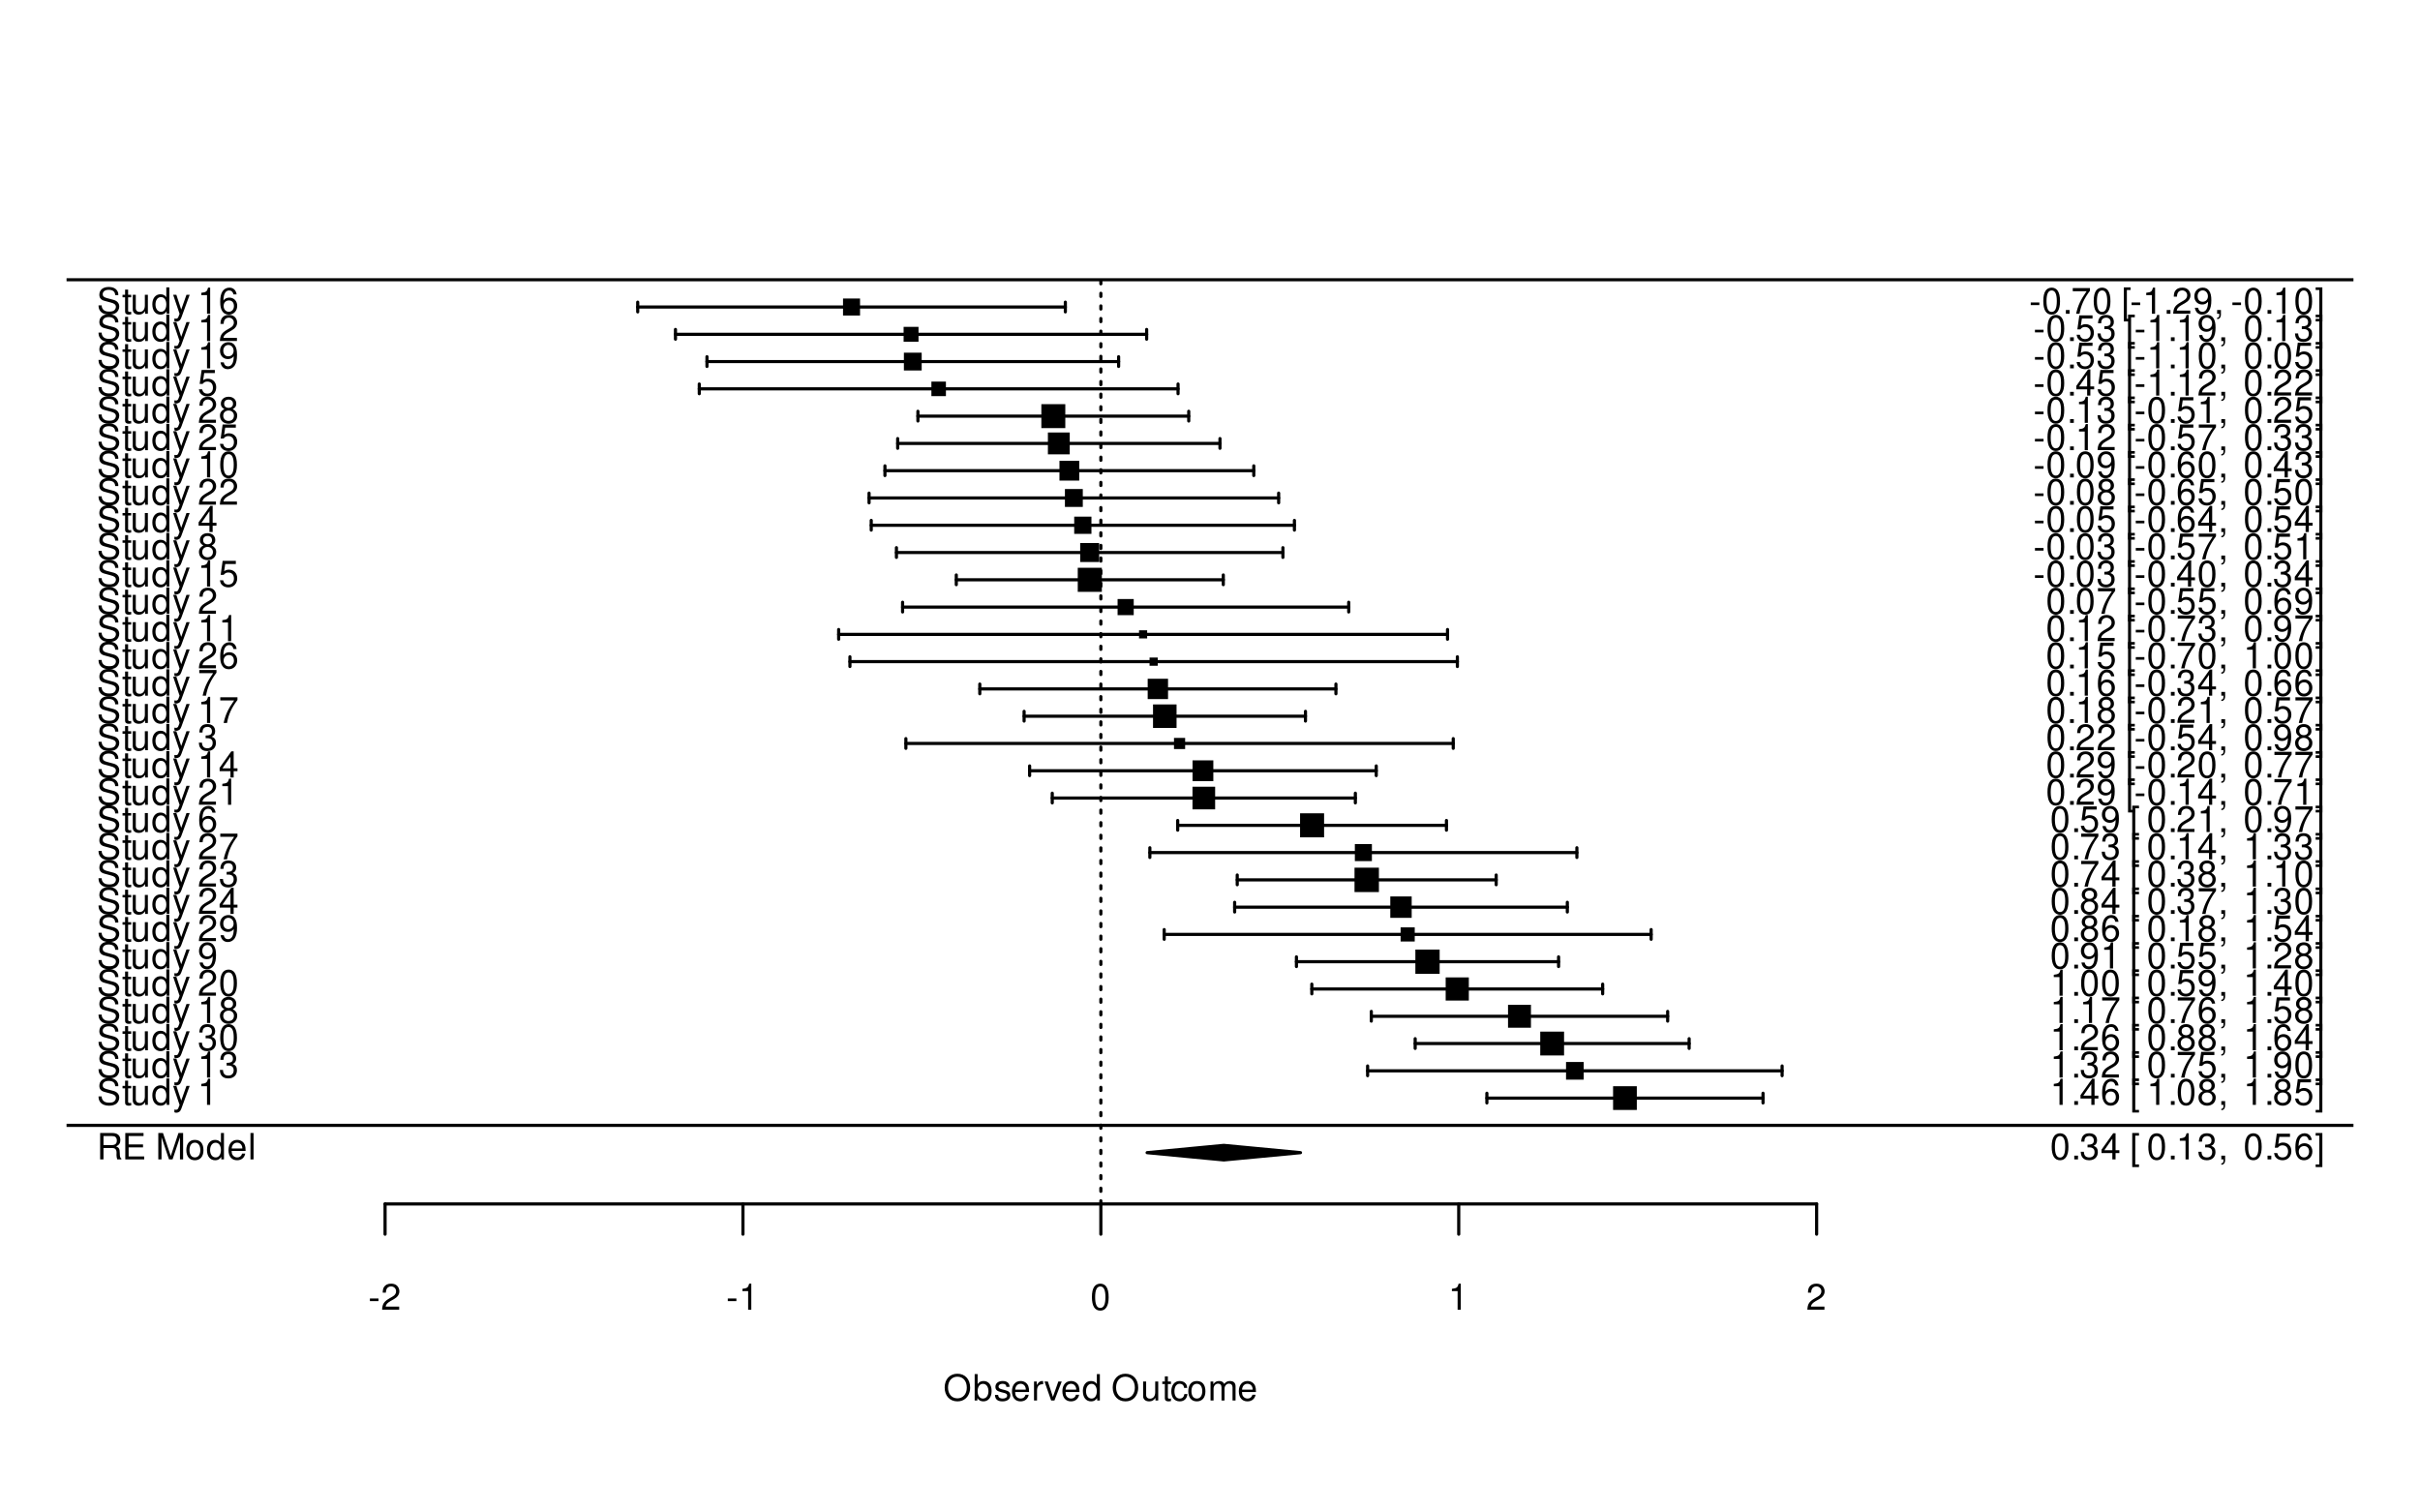 <?xml version="1.0" encoding="UTF-8"?>
<svg xmlns="http://www.w3.org/2000/svg" xmlns:xlink="http://www.w3.org/1999/xlink" width="576pt" height="360pt" viewBox="0 0 576 360" version="1.1">
<defs>
<g>
<symbol overflow="visible" id="glyph0-0">
<path style="stroke:none;" d=""/>
</symbol>
<symbol overflow="visible" id="glyph0-1">
<path style="stroke:none;" d="M 1.594 -2.703 L 3.672 -2.703 C 4.375 -2.703 4.703 -2.359 4.703 -1.578 L 4.688 -1.031 C 4.688 -0.641 4.766 -0.266 4.875 0 L 5.844 0 L 5.844 -0.203 C 5.547 -0.406 5.484 -0.625 5.469 -1.469 C 5.453 -2.5 5.297 -2.812 4.609 -3.094 C 5.328 -3.453 5.609 -3.875 5.609 -4.594 C 5.609 -5.688 4.938 -6.281 3.688 -6.281 L 0.797 -6.281 L 0.797 0 L 1.594 0 Z M 1.594 -3.406 L 1.594 -5.562 L 3.531 -5.562 C 3.984 -5.562 4.25 -5.5 4.438 -5.328 C 4.656 -5.141 4.766 -4.859 4.766 -4.5 C 4.766 -3.75 4.391 -3.406 3.531 -3.406 Z M 1.594 -3.406 "/>
</symbol>
<symbol overflow="visible" id="glyph0-2">
<path style="stroke:none;" d="M 1.578 -2.859 L 5 -2.859 L 5 -3.562 L 1.578 -3.562 L 1.578 -5.562 L 5.125 -5.562 L 5.125 -6.281 L 0.781 -6.281 L 0.781 0 L 5.281 0 L 5.281 -0.703 L 1.578 -0.703 Z M 1.578 -2.859 "/>
</symbol>
<symbol overflow="visible" id="glyph0-3">
<path style="stroke:none;" d=""/>
</symbol>
<symbol overflow="visible" id="glyph0-4">
<path style="stroke:none;" d="M 4.031 0 L 5.797 -5.266 L 5.797 0 L 6.547 0 L 6.547 -6.281 L 5.438 -6.281 L 3.609 -0.812 L 1.75 -6.281 L 0.641 -6.281 L 0.641 0 L 1.406 0 L 1.406 -5.266 L 3.188 0 Z M 4.031 0 "/>
</symbol>
<symbol overflow="visible" id="glyph0-5">
<path style="stroke:none;" d="M 2.344 -4.641 C 1.062 -4.641 0.312 -3.734 0.312 -2.219 C 0.312 -0.703 1.062 0.203 2.344 0.203 C 3.625 0.203 4.391 -0.703 4.391 -2.188 C 4.391 -3.75 3.656 -4.641 2.344 -4.641 Z M 2.344 -3.984 C 3.156 -3.984 3.641 -3.312 3.641 -2.203 C 3.641 -1.125 3.141 -0.469 2.344 -0.469 C 1.547 -0.469 1.062 -1.125 1.062 -2.219 C 1.062 -3.312 1.547 -3.984 2.344 -3.984 Z M 2.344 -3.984 "/>
</symbol>
<symbol overflow="visible" id="glyph0-6">
<path style="stroke:none;" d="M 4.266 -6.281 L 3.547 -6.281 L 3.547 -3.938 C 3.25 -4.406 2.766 -4.641 2.156 -4.641 C 0.984 -4.641 0.219 -3.703 0.219 -2.266 C 0.219 -0.734 0.969 0.203 2.188 0.203 C 2.812 0.203 3.234 -0.031 3.625 -0.594 L 3.625 0 L 4.266 0 Z M 2.281 -3.969 C 3.062 -3.969 3.547 -3.281 3.547 -2.203 C 3.547 -1.156 3.047 -0.469 2.297 -0.469 C 1.5 -0.469 0.969 -1.172 0.969 -2.219 C 0.969 -3.266 1.5 -3.969 2.281 -3.969 Z M 2.281 -3.969 "/>
</symbol>
<symbol overflow="visible" id="glyph0-7">
<path style="stroke:none;" d="M 4.422 -2.016 C 4.422 -2.703 4.359 -3.109 4.234 -3.453 C 3.938 -4.188 3.25 -4.641 2.406 -4.641 C 1.156 -4.641 0.344 -3.688 0.344 -2.203 C 0.344 -0.703 1.125 0.203 2.391 0.203 C 3.422 0.203 4.141 -0.391 4.328 -1.375 L 3.594 -1.375 C 3.406 -0.781 3 -0.469 2.422 -0.469 C 1.969 -0.469 1.578 -0.672 1.328 -1.047 C 1.156 -1.312 1.109 -1.562 1.094 -2.016 Z M 1.109 -2.594 C 1.172 -3.438 1.672 -3.984 2.406 -3.984 C 3.141 -3.984 3.641 -3.406 3.641 -2.594 Z M 1.109 -2.594 "/>
</symbol>
<symbol overflow="visible" id="glyph0-8">
<path style="stroke:none;" d="M 1.312 -6.281 L 0.578 -6.281 L 0.578 0 L 1.312 0 Z M 1.312 -6.281 "/>
</symbol>
<symbol overflow="visible" id="glyph0-9">
<path style="stroke:none;" d="M 2.438 -2.688 L 0.391 -2.688 L 0.391 -2.062 L 2.438 -2.062 Z M 2.438 -2.688 "/>
</symbol>
<symbol overflow="visible" id="glyph0-10">
<path style="stroke:none;" d="M 4.359 -0.75 L 1.141 -0.75 C 1.219 -1.266 1.5 -1.594 2.25 -2.047 L 3.109 -2.531 C 3.953 -3 4.406 -3.641 4.406 -4.406 C 4.406 -4.922 4.188 -5.406 3.828 -5.75 C 3.469 -6.062 3.016 -6.219 2.438 -6.219 C 1.672 -6.219 1.094 -5.953 0.75 -5.422 C 0.547 -5.094 0.453 -4.703 0.438 -4.078 L 1.188 -4.078 C 1.219 -4.5 1.266 -4.75 1.375 -4.953 C 1.562 -5.328 1.969 -5.562 2.422 -5.562 C 3.109 -5.562 3.625 -5.062 3.625 -4.391 C 3.625 -3.891 3.344 -3.453 2.797 -3.156 L 2 -2.688 C 0.734 -1.953 0.359 -1.375 0.297 -0.016 L 4.359 -0.016 Z M 4.359 -0.75 "/>
</symbol>
<symbol overflow="visible" id="glyph0-11">
<path style="stroke:none;" d="M 2.234 -4.438 L 2.234 0 L 2.984 0 L 2.984 -6.219 L 2.484 -6.219 C 2.219 -5.266 2.047 -5.141 0.875 -4.984 L 0.875 -4.438 Z M 2.234 -4.438 "/>
</symbol>
<symbol overflow="visible" id="glyph0-12">
<path style="stroke:none;" d="M 2.375 -6.219 C 1.797 -6.219 1.281 -5.969 0.969 -5.547 C 0.562 -5 0.375 -4.172 0.375 -3.016 C 0.375 -0.906 1.062 0.203 2.375 0.203 C 3.656 0.203 4.359 -0.906 4.359 -2.969 C 4.359 -4.172 4.172 -4.969 3.766 -5.547 C 3.453 -5.969 2.938 -6.219 2.375 -6.219 Z M 2.375 -5.547 C 3.188 -5.547 3.594 -4.719 3.594 -3.031 C 3.594 -1.25 3.188 -0.438 2.344 -0.438 C 1.547 -0.438 1.141 -1.297 1.141 -3 C 1.141 -4.719 1.547 -5.547 2.375 -5.547 Z M 2.375 -5.547 "/>
</symbol>
<symbol overflow="visible" id="glyph0-13">
<path style="stroke:none;" d="M 3.344 -6.375 C 1.547 -6.375 0.328 -5.047 0.328 -3.094 C 0.328 -1.125 1.547 0.203 3.359 0.203 C 4.125 0.203 4.797 -0.031 5.297 -0.469 C 5.984 -1.047 6.391 -2.016 6.391 -3.047 C 6.391 -5.062 5.188 -6.375 3.344 -6.375 Z M 3.344 -5.672 C 4.703 -5.672 5.594 -4.656 5.594 -3.062 C 5.594 -1.547 4.688 -0.516 3.359 -0.516 C 2.016 -0.516 1.125 -1.547 1.125 -3.094 C 1.125 -4.641 2.016 -5.672 3.344 -5.672 Z M 3.344 -5.672 "/>
</symbol>
<symbol overflow="visible" id="glyph0-14">
<path style="stroke:none;" d="M 0.469 -6.281 L 0.469 0 L 1.109 0 L 1.109 -0.578 C 1.453 -0.047 1.906 0.203 2.547 0.203 C 3.734 0.203 4.5 -0.781 4.5 -2.266 C 4.5 -3.734 3.766 -4.641 2.578 -4.641 C 1.953 -4.641 1.516 -4.406 1.172 -3.906 L 1.172 -6.281 Z M 2.438 -3.969 C 3.234 -3.969 3.75 -3.266 3.75 -2.203 C 3.75 -1.172 3.219 -0.469 2.438 -0.469 C 1.672 -0.469 1.172 -1.156 1.172 -2.219 C 1.172 -3.281 1.672 -3.969 2.438 -3.969 Z M 2.438 -3.969 "/>
</symbol>
<symbol overflow="visible" id="glyph0-15">
<path style="stroke:none;" d="M 3.766 -3.25 C 3.766 -4.141 3.172 -4.641 2.141 -4.641 C 1.078 -4.641 0.406 -4.094 0.406 -3.266 C 0.406 -2.562 0.766 -2.219 1.828 -1.969 L 2.5 -1.797 C 3 -1.672 3.203 -1.5 3.203 -1.172 C 3.203 -0.75 2.781 -0.469 2.156 -0.469 C 1.766 -0.469 1.438 -0.578 1.25 -0.766 C 1.141 -0.891 1.094 -1.031 1.047 -1.344 L 0.297 -1.344 C 0.328 -0.297 0.906 0.203 2.094 0.203 C 3.234 0.203 3.953 -0.359 3.953 -1.234 C 3.953 -1.906 3.578 -2.266 2.672 -2.484 L 1.984 -2.656 C 1.406 -2.797 1.156 -2.984 1.156 -3.297 C 1.156 -3.719 1.531 -3.984 2.109 -3.984 C 2.688 -3.984 3 -3.734 3.016 -3.25 Z M 3.766 -3.25 "/>
</symbol>
<symbol overflow="visible" id="glyph0-16">
<path style="stroke:none;" d="M 0.594 -4.516 L 0.594 0 L 1.312 0 L 1.312 -2.344 C 1.328 -3.422 1.781 -3.906 2.766 -3.875 L 2.766 -4.609 C 2.641 -4.625 2.578 -4.641 2.484 -4.641 C 2.016 -4.641 1.672 -4.359 1.25 -3.688 L 1.25 -4.516 Z M 0.594 -4.516 "/>
</symbol>
<symbol overflow="visible" id="glyph0-17">
<path style="stroke:none;" d="M 2.453 0 L 4.188 -4.516 L 3.375 -4.516 L 2.094 -0.859 L 0.891 -4.516 L 0.094 -4.516 L 1.672 0 Z M 2.453 0 "/>
</symbol>
<symbol overflow="visible" id="glyph0-18">
<path style="stroke:none;" d="M 4.156 0 L 4.156 -4.516 L 3.438 -4.516 L 3.438 -1.953 C 3.438 -1.031 2.953 -0.438 2.203 -0.438 C 1.641 -0.438 1.281 -0.781 1.281 -1.312 L 1.281 -4.516 L 0.562 -4.516 L 0.562 -1.031 C 0.562 -0.281 1.125 0.203 2 0.203 C 2.656 0.203 3.078 -0.031 3.5 -0.625 L 3.5 0 Z M 4.156 0 "/>
</symbol>
<symbol overflow="visible" id="glyph0-19">
<path style="stroke:none;" d="M 2.188 -4.516 L 1.453 -4.516 L 1.453 -5.75 L 0.734 -5.75 L 0.734 -4.516 L 0.125 -4.516 L 0.125 -3.922 L 0.734 -3.922 L 0.734 -0.516 C 0.734 -0.047 1.047 0.203 1.594 0.203 C 1.797 0.203 1.953 0.188 2.188 0.141 L 2.188 -0.469 C 2.078 -0.438 1.984 -0.438 1.844 -0.438 C 1.531 -0.438 1.453 -0.516 1.453 -0.828 L 1.453 -3.922 L 2.188 -3.922 Z M 2.188 -4.516 "/>
</symbol>
<symbol overflow="visible" id="glyph0-20">
<path style="stroke:none;" d="M 4.062 -3 C 4.016 -3.438 3.922 -3.719 3.75 -3.969 C 3.438 -4.391 2.906 -4.641 2.266 -4.641 C 1.047 -4.641 0.266 -3.672 0.266 -2.172 C 0.266 -0.719 1.047 0.203 2.266 0.203 C 3.344 0.203 4.016 -0.453 4.109 -1.547 L 3.391 -1.547 C 3.266 -0.828 2.891 -0.469 2.281 -0.469 C 1.484 -0.469 1.016 -1.109 1.016 -2.172 C 1.016 -3.312 1.484 -3.984 2.266 -3.984 C 2.859 -3.984 3.25 -3.625 3.328 -3 Z M 4.062 -3 "/>
</symbol>
<symbol overflow="visible" id="glyph0-21">
<path style="stroke:none;" d="M 0.609 -4.516 L 0.609 0 L 1.328 0 L 1.328 -2.828 C 1.328 -3.484 1.797 -4.016 2.391 -4.016 C 2.922 -4.016 3.219 -3.688 3.219 -3.109 L 3.219 0 L 3.938 0 L 3.938 -2.828 C 3.938 -3.484 4.422 -4.016 5 -4.016 C 5.531 -4.016 5.844 -3.672 5.844 -3.109 L 5.844 0 L 6.562 0 L 6.562 -3.391 C 6.562 -4.188 6.094 -4.641 5.25 -4.641 C 4.656 -4.641 4.281 -4.453 3.859 -3.953 C 3.594 -4.438 3.234 -4.641 2.656 -4.641 C 2.047 -4.641 1.641 -4.422 1.266 -3.875 L 1.266 -4.516 Z M 0.609 -4.516 "/>
</symbol>
<symbol overflow="visible" id="glyph0-22">
<path style="stroke:none;" d="M 5.125 -4.438 C 5.125 -4.859 5.109 -4.984 4.969 -5.281 C 4.625 -6 3.891 -6.375 2.828 -6.375 C 1.453 -6.375 0.609 -5.672 0.609 -4.531 C 0.609 -3.766 1 -3.281 1.828 -3.078 L 3.391 -2.656 C 4.188 -2.453 4.547 -2.141 4.547 -1.641 C 4.547 -1.312 4.359 -0.969 4.094 -0.781 C 3.844 -0.594 3.453 -0.516 2.938 -0.516 C 2.25 -0.516 1.797 -0.672 1.5 -1.031 C 1.266 -1.312 1.156 -1.609 1.172 -2 L 0.406 -2 C 0.422 -1.422 0.531 -1.047 0.781 -0.703 C 1.219 -0.109 1.938 0.203 2.891 0.203 C 3.641 0.203 4.25 0.031 4.656 -0.281 C 5.078 -0.625 5.344 -1.172 5.344 -1.719 C 5.344 -2.5 4.859 -3.062 4.016 -3.297 L 2.438 -3.719 C 1.672 -3.922 1.406 -4.172 1.406 -4.656 C 1.406 -5.281 1.969 -5.703 2.812 -5.703 C 3.812 -5.703 4.359 -5.266 4.375 -4.438 Z M 5.125 -4.438 "/>
</symbol>
<symbol overflow="visible" id="glyph0-23">
<path style="stroke:none;" d="M 3.344 -4.516 L 2.094 -1 L 0.938 -4.516 L 0.172 -4.516 L 1.703 0.016 L 1.422 0.734 C 1.297 1.047 1.141 1.172 0.844 1.172 C 0.719 1.172 0.625 1.156 0.469 1.125 L 0.469 1.766 C 0.609 1.844 0.75 1.875 0.953 1.875 C 1.172 1.875 1.422 1.797 1.625 1.656 C 1.844 1.5 1.969 1.312 2.109 0.953 L 4.109 -4.516 Z M 3.344 -4.516 "/>
</symbol>
<symbol overflow="visible" id="glyph0-24">
<path style="stroke:none;" d="M 1.906 -2.859 L 2.312 -2.859 C 3.141 -2.859 3.578 -2.484 3.578 -1.734 C 3.578 -0.953 3.109 -0.469 2.328 -0.469 C 1.484 -0.469 1.078 -0.891 1.031 -1.812 L 0.281 -1.812 C 0.312 -1.312 0.391 -0.984 0.547 -0.703 C 0.859 -0.109 1.453 0.203 2.297 0.203 C 3.547 0.203 4.359 -0.562 4.359 -1.734 C 4.359 -2.531 4.062 -2.969 3.328 -3.219 C 3.891 -3.453 4.172 -3.875 4.172 -4.516 C 4.172 -5.578 3.484 -6.219 2.312 -6.219 C 1.078 -6.219 0.438 -5.531 0.406 -4.219 L 1.156 -4.219 C 1.172 -4.594 1.203 -4.812 1.297 -5 C 1.469 -5.359 1.844 -5.562 2.328 -5.562 C 3 -5.562 3.406 -5.156 3.406 -4.484 C 3.406 -4.047 3.25 -3.781 2.906 -3.641 C 2.703 -3.547 2.422 -3.516 1.906 -3.5 Z M 1.906 -2.859 "/>
</symbol>
<symbol overflow="visible" id="glyph0-25">
<path style="stroke:none;" d="M 3.359 -3.281 C 4 -3.672 4.203 -3.984 4.203 -4.562 C 4.203 -5.547 3.453 -6.219 2.375 -6.219 C 1.297 -6.219 0.531 -5.547 0.531 -4.578 C 0.531 -3.984 0.734 -3.672 1.359 -3.281 C 0.656 -2.922 0.312 -2.422 0.312 -1.734 C 0.312 -0.594 1.156 0.203 2.375 0.203 C 3.578 0.203 4.422 -0.594 4.422 -1.734 C 4.422 -2.422 4.078 -2.922 3.359 -3.281 Z M 2.375 -5.547 C 3.016 -5.547 3.422 -5.172 3.422 -4.547 C 3.422 -3.953 3 -3.578 2.375 -3.578 C 1.719 -3.578 1.312 -3.953 1.312 -4.562 C 1.312 -5.172 1.719 -5.547 2.375 -5.547 Z M 2.375 -2.938 C 3.125 -2.938 3.641 -2.438 3.641 -1.719 C 3.641 -0.969 3.141 -0.469 2.344 -0.469 C 1.609 -0.469 1.094 -0.984 1.094 -1.703 C 1.094 -2.438 1.594 -2.938 2.375 -2.938 Z M 2.375 -2.938 "/>
</symbol>
<symbol overflow="visible" id="glyph0-26">
<path style="stroke:none;" d="M 0.453 -1.422 C 0.609 -0.406 1.25 0.203 2.188 0.203 C 2.859 0.203 3.469 -0.125 3.828 -0.688 C 4.203 -1.297 4.375 -2.062 4.375 -3.188 C 4.375 -4.234 4.234 -4.906 3.859 -5.453 C 3.531 -5.953 3 -6.219 2.328 -6.219 C 1.156 -6.219 0.328 -5.359 0.328 -4.156 C 0.328 -3 1.109 -2.203 2.203 -2.203 C 2.781 -2.203 3.219 -2.406 3.594 -2.875 C 3.594 -1.328 3.109 -0.469 2.234 -0.469 C 1.703 -0.469 1.328 -0.812 1.219 -1.422 Z M 2.312 -5.562 C 3.016 -5.562 3.562 -4.969 3.562 -4.172 C 3.562 -3.406 3.047 -2.859 2.297 -2.859 C 1.562 -2.859 1.109 -3.391 1.109 -4.203 C 1.109 -5 1.609 -5.562 2.312 -5.562 Z M 2.312 -5.562 "/>
</symbol>
<symbol overflow="visible" id="glyph0-27">
<path style="stroke:none;" d="M 2.812 -1.5 L 2.812 0 L 3.578 0 L 3.578 -1.5 L 4.484 -1.5 L 4.484 -2.188 L 3.578 -2.188 L 3.578 -6.219 L 3.016 -6.219 L 0.234 -2.312 L 0.234 -1.5 Z M 2.812 -2.188 L 0.906 -2.188 L 2.812 -4.938 Z M 2.812 -2.188 "/>
</symbol>
<symbol overflow="visible" id="glyph0-28">
<path style="stroke:none;" d="M 4.484 -6.109 L 0.391 -6.109 L 0.391 -5.359 L 3.688 -5.359 C 2.234 -3.281 1.641 -2 1.188 0 L 2 0 C 2.328 -1.953 3.094 -3.641 4.484 -5.469 Z M 4.484 -6.109 "/>
</symbol>
<symbol overflow="visible" id="glyph0-29">
<path style="stroke:none;" d="M 4.281 -4.609 C 4.141 -5.625 3.484 -6.219 2.562 -6.219 C 1.891 -6.219 1.281 -5.891 0.922 -5.344 C 0.531 -4.719 0.375 -3.969 0.375 -2.844 C 0.375 -1.797 0.516 -1.125 0.891 -0.578 C 1.219 -0.062 1.75 0.203 2.422 0.203 C 3.578 0.203 4.422 -0.672 4.422 -1.891 C 4.422 -3.031 3.641 -3.844 2.547 -3.844 C 1.953 -3.844 1.469 -3.609 1.141 -3.156 C 1.156 -4.703 1.641 -5.547 2.5 -5.547 C 3.047 -5.547 3.406 -5.203 3.531 -4.609 Z M 2.453 -3.172 C 3.188 -3.172 3.641 -2.656 3.641 -1.828 C 3.641 -1.047 3.125 -0.469 2.422 -0.469 C 1.719 -0.469 1.188 -1.062 1.188 -1.859 C 1.188 -2.641 1.703 -3.172 2.453 -3.172 Z M 2.453 -3.172 "/>
</symbol>
<symbol overflow="visible" id="glyph0-30">
<path style="stroke:none;" d="M 4.094 -6.109 L 0.953 -6.109 L 0.484 -2.781 L 1.188 -2.781 C 1.547 -3.203 1.828 -3.344 2.312 -3.344 C 3.141 -3.344 3.641 -2.797 3.641 -1.891 C 3.641 -1 3.141 -0.469 2.312 -0.469 C 1.641 -0.469 1.234 -0.812 1.062 -1.5 L 0.297 -1.5 C 0.406 -1 0.484 -0.75 0.672 -0.531 C 1.016 -0.062 1.641 0.203 2.328 0.203 C 3.562 0.203 4.422 -0.703 4.422 -1.984 C 4.422 -3.188 3.609 -4.016 2.438 -4.016 C 2.016 -4.016 1.672 -3.906 1.312 -3.656 L 1.562 -5.359 L 4.094 -5.359 Z M 4.094 -6.109 "/>
</symbol>
<symbol overflow="visible" id="glyph0-31">
<path style="stroke:none;" d="M 1.641 -0.891 L 0.75 -0.891 L 0.75 0 L 1.641 0 Z M 1.641 -0.891 "/>
</symbol>
<symbol overflow="visible" id="glyph0-32">
<path style="stroke:none;" d="M 2.156 -6.281 L 0.547 -6.281 L 0.547 1.828 L 2.156 1.828 L 2.156 1.203 L 1.266 1.203 L 1.266 -5.656 L 2.156 -5.656 Z M 2.156 -6.281 "/>
</symbol>
<symbol overflow="visible" id="glyph0-33">
<path style="stroke:none;" d="M 0.75 -0.891 L 0.75 0 L 1.266 0 L 1.266 0.156 C 1.266 0.75 1.156 0.922 0.75 0.938 L 0.75 1.266 C 1.312 1.281 1.656 0.875 1.656 0.141 L 1.656 -0.891 Z M 0.75 -0.891 "/>
</symbol>
<symbol overflow="visible" id="glyph0-34">
<path style="stroke:none;" d="M 0.203 1.828 L 1.797 1.828 L 1.797 -6.281 L 0.203 -6.281 L 0.203 -5.656 L 1.078 -5.656 L 1.078 1.203 L 0.203 1.203 Z M 0.203 1.828 "/>
</symbol>
</g>
<clipPath id="clip1">
  <path d="M 15.84 66 L 560.16 66 L 560.16 67 L 15.84 67 Z M 15.84 66 "/>
</clipPath>
<clipPath id="clip2">
  <path d="M 261 66 L 263 66 L 263 286.562 L 261 286.562 Z M 261 66 "/>
</clipPath>
<clipPath id="clip3">
  <path d="M 15.84 267 L 560.16 267 L 560.16 269 L 15.84 269 Z M 15.84 267 "/>
</clipPath>
</defs>
<g id="surface245">
<rect x="0" y="0" width="576" height="360" style="fill:rgb(100%,100%,100%);fill-opacity:1;stroke:none;"/>
<g clip-path="url(#clip1)" clip-rule="nonzero">
<path style="fill:none;stroke-width:0.75;stroke-linecap:round;stroke-linejoin:round;stroke:rgb(0%,0%,0%);stroke-opacity:1;stroke-miterlimit:10;" d="M 15.84 66.586 L 560.16 66.586 "/>
</g>
<g clip-path="url(#clip2)" clip-rule="nonzero">
<path style="fill:none;stroke-width:0.75;stroke-linecap:round;stroke-linejoin:round;stroke:rgb(0%,0%,0%);stroke-opacity:1;stroke-dasharray:0.75,2.25;stroke-miterlimit:10;" d="M 262.02 286.559 L 262.02 66.586 "/>
</g>
<path style="fill-rule:nonzero;fill:rgb(0%,0%,0%);fill-opacity:1;stroke-width:0.75;stroke-linecap:round;stroke-linejoin:round;stroke:rgb(0%,0%,0%);stroke-opacity:1;stroke-miterlimit:10;" d="M 273.035 274.355 L 291.285 272.621 L 309.539 274.355 L 291.285 276.086 Z M 273.035 274.355 "/>
<g style="fill:rgb(0%,0%,0%);fill-opacity:1;">
  <use xlink:href="#glyph0-1" x="23.039" y="275.958"/>
  <use xlink:href="#glyph0-2" x="29.039" y="275.958"/>
  <use xlink:href="#glyph0-3" x="35.039" y="275.958"/>
  <use xlink:href="#glyph0-4" x="37.039" y="275.958"/>
  <use xlink:href="#glyph0-5" x="44.039" y="275.958"/>
  <use xlink:href="#glyph0-6" x="49.039" y="275.958"/>
  <use xlink:href="#glyph0-7" x="54.039" y="275.958"/>
  <use xlink:href="#glyph0-8" x="59.039" y="275.958"/>
</g>
<path style="fill:none;stroke-width:0.75;stroke-linecap:round;stroke-linejoin:round;stroke:rgb(0%,0%,0%);stroke-opacity:1;stroke-miterlimit:10;" d="M 91.652 286.559 L 432.387 286.559 "/>
<path style="fill:none;stroke-width:0.75;stroke-linecap:round;stroke-linejoin:round;stroke:rgb(0%,0%,0%);stroke-opacity:1;stroke-miterlimit:10;" d="M 91.652 286.559 L 91.652 293.762 "/>
<path style="fill:none;stroke-width:0.75;stroke-linecap:round;stroke-linejoin:round;stroke:rgb(0%,0%,0%);stroke-opacity:1;stroke-miterlimit:10;" d="M 176.836 286.559 L 176.836 293.762 "/>
<path style="fill:none;stroke-width:0.75;stroke-linecap:round;stroke-linejoin:round;stroke:rgb(0%,0%,0%);stroke-opacity:1;stroke-miterlimit:10;" d="M 262.02 286.559 L 262.02 293.762 "/>
<path style="fill:none;stroke-width:0.75;stroke-linecap:round;stroke-linejoin:round;stroke:rgb(0%,0%,0%);stroke-opacity:1;stroke-miterlimit:10;" d="M 347.203 286.559 L 347.203 293.762 "/>
<path style="fill:none;stroke-width:0.75;stroke-linecap:round;stroke-linejoin:round;stroke:rgb(0%,0%,0%);stroke-opacity:1;stroke-miterlimit:10;" d="M 432.387 286.559 L 432.387 293.762 "/>
<g style="fill:rgb(0%,0%,0%);fill-opacity:1;">
  <use xlink:href="#glyph0-9" x="87.652" y="311.751"/>
  <use xlink:href="#glyph0-10" x="90.652" y="311.751"/>
</g>
<g style="fill:rgb(0%,0%,0%);fill-opacity:1;">
  <use xlink:href="#glyph0-9" x="172.836" y="311.751"/>
  <use xlink:href="#glyph0-11" x="175.836" y="311.751"/>
</g>
<g style="fill:rgb(0%,0%,0%);fill-opacity:1;">
  <use xlink:href="#glyph0-12" x="259.52" y="311.751"/>
</g>
<g style="fill:rgb(0%,0%,0%);fill-opacity:1;">
  <use xlink:href="#glyph0-11" x="344.703" y="311.751"/>
</g>
<g style="fill:rgb(0%,0%,0%);fill-opacity:1;">
  <use xlink:href="#glyph0-10" x="429.887" y="311.751"/>
</g>
<g style="fill:rgb(0%,0%,0%);fill-opacity:1;">
  <use xlink:href="#glyph0-13" x="224.52" y="333.349"/>
  <use xlink:href="#glyph0-14" x="231.52" y="333.349"/>
  <use xlink:href="#glyph0-15" x="236.52" y="333.349"/>
  <use xlink:href="#glyph0-7" x="240.52" y="333.349"/>
  <use xlink:href="#glyph0-16" x="245.52" y="333.349"/>
  <use xlink:href="#glyph0-17" x="248.52" y="333.349"/>
  <use xlink:href="#glyph0-7" x="252.52" y="333.349"/>
  <use xlink:href="#glyph0-6" x="257.52" y="333.349"/>
  <use xlink:href="#glyph0-3" x="262.52" y="333.349"/>
  <use xlink:href="#glyph0-13" x="264.52" y="333.349"/>
  <use xlink:href="#glyph0-18" x="271.52" y="333.349"/>
  <use xlink:href="#glyph0-19" x="276.52" y="333.349"/>
  <use xlink:href="#glyph0-20" x="278.52" y="333.349"/>
  <use xlink:href="#glyph0-5" x="282.52" y="333.349"/>
  <use xlink:href="#glyph0-21" x="287.52" y="333.349"/>
  <use xlink:href="#glyph0-7" x="294.52" y="333.349"/>
</g>
<path style="fill:none;stroke-width:0.75;stroke-linecap:round;stroke-linejoin:round;stroke:rgb(0%,0%,0%);stroke-opacity:1;stroke-miterlimit:10;" d="M 353.902 261.367 L 419.629 261.367 "/>
<path style="fill:none;stroke-width:0.75;stroke-linecap:round;stroke-linejoin:round;stroke:rgb(0%,0%,0%);stroke-opacity:1;stroke-miterlimit:10;" d="M 353.902 262.523 L 353.902 260.211 "/>
<path style="fill:none;stroke-width:0.75;stroke-linecap:round;stroke-linejoin:round;stroke:rgb(0%,0%,0%);stroke-opacity:1;stroke-miterlimit:10;" d="M 419.629 262.523 L 419.629 260.211 "/>
<path style="fill:none;stroke-width:0.75;stroke-linecap:round;stroke-linejoin:round;stroke:rgb(0%,0%,0%);stroke-opacity:1;stroke-miterlimit:10;" d="M 325.516 254.875 L 424.172 254.875 "/>
<path style="fill:none;stroke-width:0.75;stroke-linecap:round;stroke-linejoin:round;stroke:rgb(0%,0%,0%);stroke-opacity:1;stroke-miterlimit:10;" d="M 325.516 256.031 L 325.516 253.719 "/>
<path style="fill:none;stroke-width:0.75;stroke-linecap:round;stroke-linejoin:round;stroke:rgb(0%,0%,0%);stroke-opacity:1;stroke-miterlimit:10;" d="M 424.172 256.031 L 424.172 253.719 "/>
<path style="fill:none;stroke-width:0.75;stroke-linecap:round;stroke-linejoin:round;stroke:rgb(0%,0%,0%);stroke-opacity:1;stroke-miterlimit:10;" d="M 336.836 248.383 L 402.043 248.383 "/>
<path style="fill:none;stroke-width:0.75;stroke-linecap:round;stroke-linejoin:round;stroke:rgb(0%,0%,0%);stroke-opacity:1;stroke-miterlimit:10;" d="M 336.836 249.539 L 336.836 247.227 "/>
<path style="fill:none;stroke-width:0.75;stroke-linecap:round;stroke-linejoin:round;stroke:rgb(0%,0%,0%);stroke-opacity:1;stroke-miterlimit:10;" d="M 402.043 249.539 L 402.043 247.227 "/>
<path style="fill:none;stroke-width:0.75;stroke-linecap:round;stroke-linejoin:round;stroke:rgb(0%,0%,0%);stroke-opacity:1;stroke-miterlimit:10;" d="M 326.395 241.891 L 396.93 241.891 "/>
<path style="fill:none;stroke-width:0.75;stroke-linecap:round;stroke-linejoin:round;stroke:rgb(0%,0%,0%);stroke-opacity:1;stroke-miterlimit:10;" d="M 326.395 243.047 L 326.395 240.734 "/>
<path style="fill:none;stroke-width:0.75;stroke-linecap:round;stroke-linejoin:round;stroke:rgb(0%,0%,0%);stroke-opacity:1;stroke-miterlimit:10;" d="M 396.93 243.047 L 396.93 240.734 "/>
<path style="fill:none;stroke-width:0.75;stroke-linecap:round;stroke-linejoin:round;stroke:rgb(0%,0%,0%);stroke-opacity:1;stroke-miterlimit:10;" d="M 312.234 235.398 L 381.461 235.398 "/>
<path style="fill:none;stroke-width:0.75;stroke-linecap:round;stroke-linejoin:round;stroke:rgb(0%,0%,0%);stroke-opacity:1;stroke-miterlimit:10;" d="M 312.234 236.555 L 312.234 234.242 "/>
<path style="fill:none;stroke-width:0.75;stroke-linecap:round;stroke-linejoin:round;stroke:rgb(0%,0%,0%);stroke-opacity:1;stroke-miterlimit:10;" d="M 381.461 236.555 L 381.461 234.242 "/>
<path style="fill:none;stroke-width:0.75;stroke-linecap:round;stroke-linejoin:round;stroke:rgb(0%,0%,0%);stroke-opacity:1;stroke-miterlimit:10;" d="M 308.574 228.906 L 370.969 228.906 "/>
<path style="fill:none;stroke-width:0.75;stroke-linecap:round;stroke-linejoin:round;stroke:rgb(0%,0%,0%);stroke-opacity:1;stroke-miterlimit:10;" d="M 308.574 230.059 L 308.574 227.75 "/>
<path style="fill:none;stroke-width:0.75;stroke-linecap:round;stroke-linejoin:round;stroke:rgb(0%,0%,0%);stroke-opacity:1;stroke-miterlimit:10;" d="M 370.969 230.059 L 370.969 227.75 "/>
<path style="fill:none;stroke-width:0.75;stroke-linecap:round;stroke-linejoin:round;stroke:rgb(0%,0%,0%);stroke-opacity:1;stroke-miterlimit:10;" d="M 277.098 222.41 L 393 222.41 "/>
<path style="fill:none;stroke-width:0.75;stroke-linecap:round;stroke-linejoin:round;stroke:rgb(0%,0%,0%);stroke-opacity:1;stroke-miterlimit:10;" d="M 277.098 223.566 L 277.098 221.254 "/>
<path style="fill:none;stroke-width:0.75;stroke-linecap:round;stroke-linejoin:round;stroke:rgb(0%,0%,0%);stroke-opacity:1;stroke-miterlimit:10;" d="M 393 223.566 L 393 221.254 "/>
<path style="fill:none;stroke-width:0.75;stroke-linecap:round;stroke-linejoin:round;stroke:rgb(0%,0%,0%);stroke-opacity:1;stroke-miterlimit:10;" d="M 293.867 215.918 L 373.051 215.918 "/>
<path style="fill:none;stroke-width:0.75;stroke-linecap:round;stroke-linejoin:round;stroke:rgb(0%,0%,0%);stroke-opacity:1;stroke-miterlimit:10;" d="M 293.867 217.074 L 293.867 214.762 "/>
<path style="fill:none;stroke-width:0.75;stroke-linecap:round;stroke-linejoin:round;stroke:rgb(0%,0%,0%);stroke-opacity:1;stroke-miterlimit:10;" d="M 373.051 217.074 L 373.051 214.762 "/>
<path style="fill:none;stroke-width:0.75;stroke-linecap:round;stroke-linejoin:round;stroke:rgb(0%,0%,0%);stroke-opacity:1;stroke-miterlimit:10;" d="M 294.484 209.426 L 356.117 209.426 "/>
<path style="fill:none;stroke-width:0.75;stroke-linecap:round;stroke-linejoin:round;stroke:rgb(0%,0%,0%);stroke-opacity:1;stroke-miterlimit:10;" d="M 294.484 210.582 L 294.484 208.27 "/>
<path style="fill:none;stroke-width:0.75;stroke-linecap:round;stroke-linejoin:round;stroke:rgb(0%,0%,0%);stroke-opacity:1;stroke-miterlimit:10;" d="M 356.117 210.582 L 356.117 208.27 "/>
<path style="fill:none;stroke-width:0.75;stroke-linecap:round;stroke-linejoin:round;stroke:rgb(0%,0%,0%);stroke-opacity:1;stroke-miterlimit:10;" d="M 273.684 202.934 L 375.324 202.934 "/>
<path style="fill:none;stroke-width:0.75;stroke-linecap:round;stroke-linejoin:round;stroke:rgb(0%,0%,0%);stroke-opacity:1;stroke-miterlimit:10;" d="M 273.684 204.09 L 273.684 201.777 "/>
<path style="fill:none;stroke-width:0.75;stroke-linecap:round;stroke-linejoin:round;stroke:rgb(0%,0%,0%);stroke-opacity:1;stroke-miterlimit:10;" d="M 375.324 204.09 L 375.324 201.777 "/>
<path style="fill:none;stroke-width:0.75;stroke-linecap:round;stroke-linejoin:round;stroke:rgb(0%,0%,0%);stroke-opacity:1;stroke-miterlimit:10;" d="M 280.312 196.441 L 344.281 196.441 "/>
<path style="fill:none;stroke-width:0.75;stroke-linecap:round;stroke-linejoin:round;stroke:rgb(0%,0%,0%);stroke-opacity:1;stroke-miterlimit:10;" d="M 280.312 197.598 L 280.312 195.285 "/>
<path style="fill:none;stroke-width:0.75;stroke-linecap:round;stroke-linejoin:round;stroke:rgb(0%,0%,0%);stroke-opacity:1;stroke-miterlimit:10;" d="M 344.281 197.598 L 344.281 195.285 "/>
<path style="fill:none;stroke-width:0.75;stroke-linecap:round;stroke-linejoin:round;stroke:rgb(0%,0%,0%);stroke-opacity:1;stroke-miterlimit:10;" d="M 250.453 189.949 L 322.598 189.949 "/>
<path style="fill:none;stroke-width:0.75;stroke-linecap:round;stroke-linejoin:round;stroke:rgb(0%,0%,0%);stroke-opacity:1;stroke-miterlimit:10;" d="M 250.453 191.105 L 250.453 188.793 "/>
<path style="fill:none;stroke-width:0.75;stroke-linecap:round;stroke-linejoin:round;stroke:rgb(0%,0%,0%);stroke-opacity:1;stroke-miterlimit:10;" d="M 322.598 191.105 L 322.598 188.793 "/>
<path style="fill:none;stroke-width:0.75;stroke-linecap:round;stroke-linejoin:round;stroke:rgb(0%,0%,0%);stroke-opacity:1;stroke-miterlimit:10;" d="M 245.066 183.453 L 327.57 183.453 "/>
<path style="fill:none;stroke-width:0.75;stroke-linecap:round;stroke-linejoin:round;stroke:rgb(0%,0%,0%);stroke-opacity:1;stroke-miterlimit:10;" d="M 245.066 184.609 L 245.066 182.301 "/>
<path style="fill:none;stroke-width:0.75;stroke-linecap:round;stroke-linejoin:round;stroke:rgb(0%,0%,0%);stroke-opacity:1;stroke-miterlimit:10;" d="M 327.57 184.609 L 327.57 182.301 "/>
<path style="fill:none;stroke-width:0.75;stroke-linecap:round;stroke-linejoin:round;stroke:rgb(0%,0%,0%);stroke-opacity:1;stroke-miterlimit:10;" d="M 215.613 176.961 L 345.895 176.961 "/>
<path style="fill:none;stroke-width:0.75;stroke-linecap:round;stroke-linejoin:round;stroke:rgb(0%,0%,0%);stroke-opacity:1;stroke-miterlimit:10;" d="M 215.613 178.117 L 215.613 175.805 "/>
<path style="fill:none;stroke-width:0.75;stroke-linecap:round;stroke-linejoin:round;stroke:rgb(0%,0%,0%);stroke-opacity:1;stroke-miterlimit:10;" d="M 345.895 178.117 L 345.895 175.805 "/>
<path style="fill:none;stroke-width:0.75;stroke-linecap:round;stroke-linejoin:round;stroke:rgb(0%,0%,0%);stroke-opacity:1;stroke-miterlimit:10;" d="M 243.754 170.469 L 310.723 170.469 "/>
<path style="fill:none;stroke-width:0.75;stroke-linecap:round;stroke-linejoin:round;stroke:rgb(0%,0%,0%);stroke-opacity:1;stroke-miterlimit:10;" d="M 243.754 171.625 L 243.754 169.312 "/>
<path style="fill:none;stroke-width:0.75;stroke-linecap:round;stroke-linejoin:round;stroke:rgb(0%,0%,0%);stroke-opacity:1;stroke-miterlimit:10;" d="M 310.723 171.625 L 310.723 169.312 "/>
<path style="fill:none;stroke-width:0.75;stroke-linecap:round;stroke-linejoin:round;stroke:rgb(0%,0%,0%);stroke-opacity:1;stroke-miterlimit:10;" d="M 233.207 163.977 L 317.973 163.977 "/>
<path style="fill:none;stroke-width:0.75;stroke-linecap:round;stroke-linejoin:round;stroke:rgb(0%,0%,0%);stroke-opacity:1;stroke-miterlimit:10;" d="M 233.207 165.133 L 233.207 162.82 "/>
<path style="fill:none;stroke-width:0.75;stroke-linecap:round;stroke-linejoin:round;stroke:rgb(0%,0%,0%);stroke-opacity:1;stroke-miterlimit:10;" d="M 317.973 165.133 L 317.973 162.82 "/>
<path style="fill:none;stroke-width:0.75;stroke-linecap:round;stroke-linejoin:round;stroke:rgb(0%,0%,0%);stroke-opacity:1;stroke-miterlimit:10;" d="M 202.297 157.484 L 346.879 157.484 "/>
<path style="fill:none;stroke-width:0.75;stroke-linecap:round;stroke-linejoin:round;stroke:rgb(0%,0%,0%);stroke-opacity:1;stroke-miterlimit:10;" d="M 202.297 158.641 L 202.297 156.328 "/>
<path style="fill:none;stroke-width:0.75;stroke-linecap:round;stroke-linejoin:round;stroke:rgb(0%,0%,0%);stroke-opacity:1;stroke-miterlimit:10;" d="M 346.879 158.641 L 346.879 156.328 "/>
<path style="fill:none;stroke-width:0.75;stroke-linecap:round;stroke-linejoin:round;stroke:rgb(0%,0%,0%);stroke-opacity:1;stroke-miterlimit:10;" d="M 199.617 150.992 L 344.535 150.992 "/>
<path style="fill:none;stroke-width:0.75;stroke-linecap:round;stroke-linejoin:round;stroke:rgb(0%,0%,0%);stroke-opacity:1;stroke-miterlimit:10;" d="M 199.617 152.148 L 199.617 149.836 "/>
<path style="fill:none;stroke-width:0.75;stroke-linecap:round;stroke-linejoin:round;stroke:rgb(0%,0%,0%);stroke-opacity:1;stroke-miterlimit:10;" d="M 344.535 152.148 L 344.535 149.836 "/>
<path style="fill:none;stroke-width:0.75;stroke-linecap:round;stroke-linejoin:round;stroke:rgb(0%,0%,0%);stroke-opacity:1;stroke-miterlimit:10;" d="M 214.832 144.5 L 321.016 144.5 "/>
<path style="fill:none;stroke-width:0.75;stroke-linecap:round;stroke-linejoin:round;stroke:rgb(0%,0%,0%);stroke-opacity:1;stroke-miterlimit:10;" d="M 214.832 145.656 L 214.832 143.344 "/>
<path style="fill:none;stroke-width:0.75;stroke-linecap:round;stroke-linejoin:round;stroke:rgb(0%,0%,0%);stroke-opacity:1;stroke-miterlimit:10;" d="M 321.016 145.656 L 321.016 143.344 "/>
<path style="fill:none;stroke-width:0.75;stroke-linecap:round;stroke-linejoin:round;stroke:rgb(0%,0%,0%);stroke-opacity:1;stroke-miterlimit:10;" d="M 227.613 138.004 L 291.164 138.004 "/>
<path style="fill:none;stroke-width:0.75;stroke-linecap:round;stroke-linejoin:round;stroke:rgb(0%,0%,0%);stroke-opacity:1;stroke-miterlimit:10;" d="M 227.613 139.16 L 227.613 136.852 "/>
<path style="fill:none;stroke-width:0.75;stroke-linecap:round;stroke-linejoin:round;stroke:rgb(0%,0%,0%);stroke-opacity:1;stroke-miterlimit:10;" d="M 291.164 139.16 L 291.164 136.852 "/>
<path style="fill:none;stroke-width:0.75;stroke-linecap:round;stroke-linejoin:round;stroke:rgb(0%,0%,0%);stroke-opacity:1;stroke-miterlimit:10;" d="M 213.367 131.512 L 305.352 131.512 "/>
<path style="fill:none;stroke-width:0.75;stroke-linecap:round;stroke-linejoin:round;stroke:rgb(0%,0%,0%);stroke-opacity:1;stroke-miterlimit:10;" d="M 213.367 132.668 L 213.367 130.355 "/>
<path style="fill:none;stroke-width:0.75;stroke-linecap:round;stroke-linejoin:round;stroke:rgb(0%,0%,0%);stroke-opacity:1;stroke-miterlimit:10;" d="M 305.352 132.668 L 305.352 130.355 "/>
<path style="fill:none;stroke-width:0.75;stroke-linecap:round;stroke-linejoin:round;stroke:rgb(0%,0%,0%);stroke-opacity:1;stroke-miterlimit:10;" d="M 207.367 125.02 L 308.094 125.02 "/>
<path style="fill:none;stroke-width:0.75;stroke-linecap:round;stroke-linejoin:round;stroke:rgb(0%,0%,0%);stroke-opacity:1;stroke-miterlimit:10;" d="M 207.367 126.176 L 207.367 123.863 "/>
<path style="fill:none;stroke-width:0.75;stroke-linecap:round;stroke-linejoin:round;stroke:rgb(0%,0%,0%);stroke-opacity:1;stroke-miterlimit:10;" d="M 308.094 126.176 L 308.094 123.863 "/>
<path style="fill:none;stroke-width:0.75;stroke-linecap:round;stroke-linejoin:round;stroke:rgb(0%,0%,0%);stroke-opacity:1;stroke-miterlimit:10;" d="M 206.852 118.527 L 304.34 118.527 "/>
<path style="fill:none;stroke-width:0.75;stroke-linecap:round;stroke-linejoin:round;stroke:rgb(0%,0%,0%);stroke-opacity:1;stroke-miterlimit:10;" d="M 206.852 119.684 L 206.852 117.371 "/>
<path style="fill:none;stroke-width:0.75;stroke-linecap:round;stroke-linejoin:round;stroke:rgb(0%,0%,0%);stroke-opacity:1;stroke-miterlimit:10;" d="M 304.34 119.684 L 304.34 117.371 "/>
<path style="fill:none;stroke-width:0.75;stroke-linecap:round;stroke-linejoin:round;stroke:rgb(0%,0%,0%);stroke-opacity:1;stroke-miterlimit:10;" d="M 210.629 112.035 L 298.418 112.035 "/>
<path style="fill:none;stroke-width:0.75;stroke-linecap:round;stroke-linejoin:round;stroke:rgb(0%,0%,0%);stroke-opacity:1;stroke-miterlimit:10;" d="M 210.629 113.191 L 210.629 110.879 "/>
<path style="fill:none;stroke-width:0.75;stroke-linecap:round;stroke-linejoin:round;stroke:rgb(0%,0%,0%);stroke-opacity:1;stroke-miterlimit:10;" d="M 298.418 113.191 L 298.418 110.879 "/>
<path style="fill:none;stroke-width:0.75;stroke-linecap:round;stroke-linejoin:round;stroke:rgb(0%,0%,0%);stroke-opacity:1;stroke-miterlimit:10;" d="M 213.664 105.543 L 290.371 105.543 "/>
<path style="fill:none;stroke-width:0.75;stroke-linecap:round;stroke-linejoin:round;stroke:rgb(0%,0%,0%);stroke-opacity:1;stroke-miterlimit:10;" d="M 213.664 106.699 L 213.664 104.387 "/>
<path style="fill:none;stroke-width:0.75;stroke-linecap:round;stroke-linejoin:round;stroke:rgb(0%,0%,0%);stroke-opacity:1;stroke-miterlimit:10;" d="M 290.371 106.699 L 290.371 104.387 "/>
<path style="fill:none;stroke-width:0.75;stroke-linecap:round;stroke-linejoin:round;stroke:rgb(0%,0%,0%);stroke-opacity:1;stroke-miterlimit:10;" d="M 218.477 99.051 L 282.938 99.051 "/>
<path style="fill:none;stroke-width:0.75;stroke-linecap:round;stroke-linejoin:round;stroke:rgb(0%,0%,0%);stroke-opacity:1;stroke-miterlimit:10;" d="M 218.477 100.207 L 218.477 97.895 "/>
<path style="fill:none;stroke-width:0.75;stroke-linecap:round;stroke-linejoin:round;stroke:rgb(0%,0%,0%);stroke-opacity:1;stroke-miterlimit:10;" d="M 282.938 100.207 L 282.938 97.895 "/>
<path style="fill:none;stroke-width:0.75;stroke-linecap:round;stroke-linejoin:round;stroke:rgb(0%,0%,0%);stroke-opacity:1;stroke-miterlimit:10;" d="M 166.441 92.555 L 280.395 92.555 "/>
<path style="fill:none;stroke-width:0.75;stroke-linecap:round;stroke-linejoin:round;stroke:rgb(0%,0%,0%);stroke-opacity:1;stroke-miterlimit:10;" d="M 166.441 93.711 L 166.441 91.402 "/>
<path style="fill:none;stroke-width:0.75;stroke-linecap:round;stroke-linejoin:round;stroke:rgb(0%,0%,0%);stroke-opacity:1;stroke-miterlimit:10;" d="M 280.395 93.711 L 280.395 91.402 "/>
<path style="fill:none;stroke-width:0.75;stroke-linecap:round;stroke-linejoin:round;stroke:rgb(0%,0%,0%);stroke-opacity:1;stroke-miterlimit:10;" d="M 168.27 86.062 L 266.25 86.062 "/>
<path style="fill:none;stroke-width:0.75;stroke-linecap:round;stroke-linejoin:round;stroke:rgb(0%,0%,0%);stroke-opacity:1;stroke-miterlimit:10;" d="M 168.27 87.219 L 168.27 84.906 "/>
<path style="fill:none;stroke-width:0.75;stroke-linecap:round;stroke-linejoin:round;stroke:rgb(0%,0%,0%);stroke-opacity:1;stroke-miterlimit:10;" d="M 266.25 87.219 L 266.25 84.906 "/>
<path style="fill:none;stroke-width:0.75;stroke-linecap:round;stroke-linejoin:round;stroke:rgb(0%,0%,0%);stroke-opacity:1;stroke-miterlimit:10;" d="M 160.773 79.57 L 272.922 79.57 "/>
<path style="fill:none;stroke-width:0.75;stroke-linecap:round;stroke-linejoin:round;stroke:rgb(0%,0%,0%);stroke-opacity:1;stroke-miterlimit:10;" d="M 160.773 80.727 L 160.773 78.414 "/>
<path style="fill:none;stroke-width:0.75;stroke-linecap:round;stroke-linejoin:round;stroke:rgb(0%,0%,0%);stroke-opacity:1;stroke-miterlimit:10;" d="M 272.922 80.727 L 272.922 78.414 "/>
<path style="fill:none;stroke-width:0.75;stroke-linecap:round;stroke-linejoin:round;stroke:rgb(0%,0%,0%);stroke-opacity:1;stroke-miterlimit:10;" d="M 151.785 73.078 L 253.57 73.078 "/>
<path style="fill:none;stroke-width:0.75;stroke-linecap:round;stroke-linejoin:round;stroke:rgb(0%,0%,0%);stroke-opacity:1;stroke-miterlimit:10;" d="M 151.785 74.234 L 151.785 71.922 "/>
<path style="fill:none;stroke-width:0.75;stroke-linecap:round;stroke-linejoin:round;stroke:rgb(0%,0%,0%);stroke-opacity:1;stroke-miterlimit:10;" d="M 253.57 74.234 L 253.57 71.922 "/>
<g style="fill:rgb(0%,0%,0%);fill-opacity:1;">
  <use xlink:href="#glyph0-22" x="23.039" y="262.974"/>
  <use xlink:href="#glyph0-19" x="29.039" y="262.974"/>
  <use xlink:href="#glyph0-18" x="31.039" y="262.974"/>
  <use xlink:href="#glyph0-6" x="36.039" y="262.974"/>
  <use xlink:href="#glyph0-23" x="41.039" y="262.974"/>
  <use xlink:href="#glyph0-3" x="45.039" y="262.974"/>
  <use xlink:href="#glyph0-11" x="47.039" y="262.974"/>
</g>
<g style="fill:rgb(0%,0%,0%);fill-opacity:1;">
  <use xlink:href="#glyph0-22" x="23.039" y="256.478"/>
  <use xlink:href="#glyph0-19" x="29.039" y="256.478"/>
  <use xlink:href="#glyph0-18" x="31.039" y="256.478"/>
  <use xlink:href="#glyph0-6" x="36.039" y="256.478"/>
  <use xlink:href="#glyph0-23" x="41.039" y="256.478"/>
  <use xlink:href="#glyph0-3" x="45.039" y="256.478"/>
  <use xlink:href="#glyph0-11" x="47.039" y="256.478"/>
  <use xlink:href="#glyph0-24" x="52.039" y="256.478"/>
</g>
<g style="fill:rgb(0%,0%,0%);fill-opacity:1;">
  <use xlink:href="#glyph0-22" x="23.039" y="249.985"/>
  <use xlink:href="#glyph0-19" x="29.039" y="249.985"/>
  <use xlink:href="#glyph0-18" x="31.039" y="249.985"/>
  <use xlink:href="#glyph0-6" x="36.039" y="249.985"/>
  <use xlink:href="#glyph0-23" x="41.039" y="249.985"/>
  <use xlink:href="#glyph0-3" x="45.039" y="249.985"/>
  <use xlink:href="#glyph0-24" x="47.039" y="249.985"/>
  <use xlink:href="#glyph0-12" x="52.039" y="249.985"/>
</g>
<g style="fill:rgb(0%,0%,0%);fill-opacity:1;">
  <use xlink:href="#glyph0-22" x="23.039" y="243.493"/>
  <use xlink:href="#glyph0-19" x="29.039" y="243.493"/>
  <use xlink:href="#glyph0-18" x="31.039" y="243.493"/>
  <use xlink:href="#glyph0-6" x="36.039" y="243.493"/>
  <use xlink:href="#glyph0-23" x="41.039" y="243.493"/>
  <use xlink:href="#glyph0-3" x="45.039" y="243.493"/>
  <use xlink:href="#glyph0-11" x="47.039" y="243.493"/>
  <use xlink:href="#glyph0-25" x="52.039" y="243.493"/>
</g>
<g style="fill:rgb(0%,0%,0%);fill-opacity:1;">
  <use xlink:href="#glyph0-22" x="23.039" y="237.001"/>
  <use xlink:href="#glyph0-19" x="29.039" y="237.001"/>
  <use xlink:href="#glyph0-18" x="31.039" y="237.001"/>
  <use xlink:href="#glyph0-6" x="36.039" y="237.001"/>
  <use xlink:href="#glyph0-23" x="41.039" y="237.001"/>
  <use xlink:href="#glyph0-3" x="45.039" y="237.001"/>
  <use xlink:href="#glyph0-10" x="47.039" y="237.001"/>
  <use xlink:href="#glyph0-12" x="52.039" y="237.001"/>
</g>
<g style="fill:rgb(0%,0%,0%);fill-opacity:1;">
  <use xlink:href="#glyph0-22" x="23.039" y="230.509"/>
  <use xlink:href="#glyph0-19" x="29.039" y="230.509"/>
  <use xlink:href="#glyph0-18" x="31.039" y="230.509"/>
  <use xlink:href="#glyph0-6" x="36.039" y="230.509"/>
  <use xlink:href="#glyph0-23" x="41.039" y="230.509"/>
  <use xlink:href="#glyph0-3" x="45.039" y="230.509"/>
  <use xlink:href="#glyph0-26" x="47.039" y="230.509"/>
</g>
<g style="fill:rgb(0%,0%,0%);fill-opacity:1;">
  <use xlink:href="#glyph0-22" x="23.039" y="224.017"/>
  <use xlink:href="#glyph0-19" x="29.039" y="224.017"/>
  <use xlink:href="#glyph0-18" x="31.039" y="224.017"/>
  <use xlink:href="#glyph0-6" x="36.039" y="224.017"/>
  <use xlink:href="#glyph0-23" x="41.039" y="224.017"/>
  <use xlink:href="#glyph0-3" x="45.039" y="224.017"/>
  <use xlink:href="#glyph0-10" x="47.039" y="224.017"/>
  <use xlink:href="#glyph0-26" x="52.039" y="224.017"/>
</g>
<g style="fill:rgb(0%,0%,0%);fill-opacity:1;">
  <use xlink:href="#glyph0-22" x="23.039" y="217.521"/>
  <use xlink:href="#glyph0-19" x="29.039" y="217.521"/>
  <use xlink:href="#glyph0-18" x="31.039" y="217.521"/>
  <use xlink:href="#glyph0-6" x="36.039" y="217.521"/>
  <use xlink:href="#glyph0-23" x="41.039" y="217.521"/>
  <use xlink:href="#glyph0-3" x="45.039" y="217.521"/>
  <use xlink:href="#glyph0-10" x="47.039" y="217.521"/>
  <use xlink:href="#glyph0-27" x="52.039" y="217.521"/>
</g>
<g style="fill:rgb(0%,0%,0%);fill-opacity:1;">
  <use xlink:href="#glyph0-22" x="23.039" y="211.028"/>
  <use xlink:href="#glyph0-19" x="29.039" y="211.028"/>
  <use xlink:href="#glyph0-18" x="31.039" y="211.028"/>
  <use xlink:href="#glyph0-6" x="36.039" y="211.028"/>
  <use xlink:href="#glyph0-23" x="41.039" y="211.028"/>
  <use xlink:href="#glyph0-3" x="45.039" y="211.028"/>
  <use xlink:href="#glyph0-10" x="47.039" y="211.028"/>
  <use xlink:href="#glyph0-24" x="52.039" y="211.028"/>
</g>
<g style="fill:rgb(0%,0%,0%);fill-opacity:1;">
  <use xlink:href="#glyph0-22" x="23.039" y="204.536"/>
  <use xlink:href="#glyph0-19" x="29.039" y="204.536"/>
  <use xlink:href="#glyph0-18" x="31.039" y="204.536"/>
  <use xlink:href="#glyph0-6" x="36.039" y="204.536"/>
  <use xlink:href="#glyph0-23" x="41.039" y="204.536"/>
  <use xlink:href="#glyph0-3" x="45.039" y="204.536"/>
  <use xlink:href="#glyph0-10" x="47.039" y="204.536"/>
  <use xlink:href="#glyph0-28" x="52.039" y="204.536"/>
</g>
<g style="fill:rgb(0%,0%,0%);fill-opacity:1;">
  <use xlink:href="#glyph0-22" x="23.039" y="198.044"/>
  <use xlink:href="#glyph0-19" x="29.039" y="198.044"/>
  <use xlink:href="#glyph0-18" x="31.039" y="198.044"/>
  <use xlink:href="#glyph0-6" x="36.039" y="198.044"/>
  <use xlink:href="#glyph0-23" x="41.039" y="198.044"/>
  <use xlink:href="#glyph0-3" x="45.039" y="198.044"/>
  <use xlink:href="#glyph0-29" x="47.039" y="198.044"/>
</g>
<g style="fill:rgb(0%,0%,0%);fill-opacity:1;">
  <use xlink:href="#glyph0-22" x="23.039" y="191.552"/>
  <use xlink:href="#glyph0-19" x="29.039" y="191.552"/>
  <use xlink:href="#glyph0-18" x="31.039" y="191.552"/>
  <use xlink:href="#glyph0-6" x="36.039" y="191.552"/>
  <use xlink:href="#glyph0-23" x="41.039" y="191.552"/>
  <use xlink:href="#glyph0-3" x="45.039" y="191.552"/>
  <use xlink:href="#glyph0-10" x="47.039" y="191.552"/>
  <use xlink:href="#glyph0-11" x="52.039" y="191.552"/>
</g>
<g style="fill:rgb(0%,0%,0%);fill-opacity:1;">
  <use xlink:href="#glyph0-22" x="23.039" y="185.06"/>
  <use xlink:href="#glyph0-19" x="29.039" y="185.06"/>
  <use xlink:href="#glyph0-18" x="31.039" y="185.06"/>
  <use xlink:href="#glyph0-6" x="36.039" y="185.06"/>
  <use xlink:href="#glyph0-23" x="41.039" y="185.06"/>
  <use xlink:href="#glyph0-3" x="45.039" y="185.06"/>
  <use xlink:href="#glyph0-11" x="47.039" y="185.06"/>
  <use xlink:href="#glyph0-27" x="52.039" y="185.06"/>
</g>
<g style="fill:rgb(0%,0%,0%);fill-opacity:1;">
  <use xlink:href="#glyph0-22" x="23.039" y="178.567"/>
  <use xlink:href="#glyph0-19" x="29.039" y="178.567"/>
  <use xlink:href="#glyph0-18" x="31.039" y="178.567"/>
  <use xlink:href="#glyph0-6" x="36.039" y="178.567"/>
  <use xlink:href="#glyph0-23" x="41.039" y="178.567"/>
  <use xlink:href="#glyph0-3" x="45.039" y="178.567"/>
  <use xlink:href="#glyph0-24" x="47.039" y="178.567"/>
</g>
<g style="fill:rgb(0%,0%,0%);fill-opacity:1;">
  <use xlink:href="#glyph0-22" x="23.039" y="172.071"/>
  <use xlink:href="#glyph0-19" x="29.039" y="172.071"/>
  <use xlink:href="#glyph0-18" x="31.039" y="172.071"/>
  <use xlink:href="#glyph0-6" x="36.039" y="172.071"/>
  <use xlink:href="#glyph0-23" x="41.039" y="172.071"/>
  <use xlink:href="#glyph0-3" x="45.039" y="172.071"/>
  <use xlink:href="#glyph0-11" x="47.039" y="172.071"/>
  <use xlink:href="#glyph0-28" x="52.039" y="172.071"/>
</g>
<g style="fill:rgb(0%,0%,0%);fill-opacity:1;">
  <use xlink:href="#glyph0-22" x="23.039" y="165.579"/>
  <use xlink:href="#glyph0-19" x="29.039" y="165.579"/>
  <use xlink:href="#glyph0-18" x="31.039" y="165.579"/>
  <use xlink:href="#glyph0-6" x="36.039" y="165.579"/>
  <use xlink:href="#glyph0-23" x="41.039" y="165.579"/>
  <use xlink:href="#glyph0-3" x="45.039" y="165.579"/>
  <use xlink:href="#glyph0-28" x="47.039" y="165.579"/>
</g>
<g style="fill:rgb(0%,0%,0%);fill-opacity:1;">
  <use xlink:href="#glyph0-22" x="23.039" y="159.087"/>
  <use xlink:href="#glyph0-19" x="29.039" y="159.087"/>
  <use xlink:href="#glyph0-18" x="31.039" y="159.087"/>
  <use xlink:href="#glyph0-6" x="36.039" y="159.087"/>
  <use xlink:href="#glyph0-23" x="41.039" y="159.087"/>
  <use xlink:href="#glyph0-3" x="45.039" y="159.087"/>
  <use xlink:href="#glyph0-10" x="47.039" y="159.087"/>
  <use xlink:href="#glyph0-29" x="52.039" y="159.087"/>
</g>
<g style="fill:rgb(0%,0%,0%);fill-opacity:1;">
  <use xlink:href="#glyph0-22" x="23.039" y="152.595"/>
  <use xlink:href="#glyph0-19" x="29.039" y="152.595"/>
  <use xlink:href="#glyph0-18" x="31.039" y="152.595"/>
  <use xlink:href="#glyph0-6" x="36.039" y="152.595"/>
  <use xlink:href="#glyph0-23" x="41.039" y="152.595"/>
  <use xlink:href="#glyph0-3" x="45.039" y="152.595"/>
  <use xlink:href="#glyph0-11" x="47.039" y="152.595"/>
  <use xlink:href="#glyph0-11" x="52.039" y="152.595"/>
</g>
<g style="fill:rgb(0%,0%,0%);fill-opacity:1;">
  <use xlink:href="#glyph0-22" x="23.039" y="146.103"/>
  <use xlink:href="#glyph0-19" x="29.039" y="146.103"/>
  <use xlink:href="#glyph0-18" x="31.039" y="146.103"/>
  <use xlink:href="#glyph0-6" x="36.039" y="146.103"/>
  <use xlink:href="#glyph0-23" x="41.039" y="146.103"/>
  <use xlink:href="#glyph0-3" x="45.039" y="146.103"/>
  <use xlink:href="#glyph0-10" x="47.039" y="146.103"/>
</g>
<g style="fill:rgb(0%,0%,0%);fill-opacity:1;">
  <use xlink:href="#glyph0-22" x="23.039" y="139.61"/>
  <use xlink:href="#glyph0-19" x="29.039" y="139.61"/>
  <use xlink:href="#glyph0-18" x="31.039" y="139.61"/>
  <use xlink:href="#glyph0-6" x="36.039" y="139.61"/>
  <use xlink:href="#glyph0-23" x="41.039" y="139.61"/>
  <use xlink:href="#glyph0-3" x="45.039" y="139.61"/>
  <use xlink:href="#glyph0-11" x="47.039" y="139.61"/>
  <use xlink:href="#glyph0-30" x="52.039" y="139.61"/>
</g>
<g style="fill:rgb(0%,0%,0%);fill-opacity:1;">
  <use xlink:href="#glyph0-22" x="23.039" y="133.118"/>
  <use xlink:href="#glyph0-19" x="29.039" y="133.118"/>
  <use xlink:href="#glyph0-18" x="31.039" y="133.118"/>
  <use xlink:href="#glyph0-6" x="36.039" y="133.118"/>
  <use xlink:href="#glyph0-23" x="41.039" y="133.118"/>
  <use xlink:href="#glyph0-3" x="45.039" y="133.118"/>
  <use xlink:href="#glyph0-25" x="47.039" y="133.118"/>
</g>
<g style="fill:rgb(0%,0%,0%);fill-opacity:1;">
  <use xlink:href="#glyph0-22" x="23.039" y="126.622"/>
  <use xlink:href="#glyph0-19" x="29.039" y="126.622"/>
  <use xlink:href="#glyph0-18" x="31.039" y="126.622"/>
  <use xlink:href="#glyph0-6" x="36.039" y="126.622"/>
  <use xlink:href="#glyph0-23" x="41.039" y="126.622"/>
  <use xlink:href="#glyph0-3" x="45.039" y="126.622"/>
  <use xlink:href="#glyph0-27" x="47.039" y="126.622"/>
</g>
<g style="fill:rgb(0%,0%,0%);fill-opacity:1;">
  <use xlink:href="#glyph0-22" x="23.039" y="120.13"/>
  <use xlink:href="#glyph0-19" x="29.039" y="120.13"/>
  <use xlink:href="#glyph0-18" x="31.039" y="120.13"/>
  <use xlink:href="#glyph0-6" x="36.039" y="120.13"/>
  <use xlink:href="#glyph0-23" x="41.039" y="120.13"/>
  <use xlink:href="#glyph0-3" x="45.039" y="120.13"/>
  <use xlink:href="#glyph0-10" x="47.039" y="120.13"/>
  <use xlink:href="#glyph0-10" x="52.039" y="120.13"/>
</g>
<g style="fill:rgb(0%,0%,0%);fill-opacity:1;">
  <use xlink:href="#glyph0-22" x="23.039" y="113.638"/>
  <use xlink:href="#glyph0-19" x="29.039" y="113.638"/>
  <use xlink:href="#glyph0-18" x="31.039" y="113.638"/>
  <use xlink:href="#glyph0-6" x="36.039" y="113.638"/>
  <use xlink:href="#glyph0-23" x="41.039" y="113.638"/>
  <use xlink:href="#glyph0-3" x="45.039" y="113.638"/>
  <use xlink:href="#glyph0-11" x="47.039" y="113.638"/>
  <use xlink:href="#glyph0-12" x="52.039" y="113.638"/>
</g>
<g style="fill:rgb(0%,0%,0%);fill-opacity:1;">
  <use xlink:href="#glyph0-22" x="23.039" y="107.146"/>
  <use xlink:href="#glyph0-19" x="29.039" y="107.146"/>
  <use xlink:href="#glyph0-18" x="31.039" y="107.146"/>
  <use xlink:href="#glyph0-6" x="36.039" y="107.146"/>
  <use xlink:href="#glyph0-23" x="41.039" y="107.146"/>
  <use xlink:href="#glyph0-3" x="45.039" y="107.146"/>
  <use xlink:href="#glyph0-10" x="47.039" y="107.146"/>
  <use xlink:href="#glyph0-30" x="52.039" y="107.146"/>
</g>
<g style="fill:rgb(0%,0%,0%);fill-opacity:1;">
  <use xlink:href="#glyph0-22" x="23.039" y="100.653"/>
  <use xlink:href="#glyph0-19" x="29.039" y="100.653"/>
  <use xlink:href="#glyph0-18" x="31.039" y="100.653"/>
  <use xlink:href="#glyph0-6" x="36.039" y="100.653"/>
  <use xlink:href="#glyph0-23" x="41.039" y="100.653"/>
  <use xlink:href="#glyph0-3" x="45.039" y="100.653"/>
  <use xlink:href="#glyph0-10" x="47.039" y="100.653"/>
  <use xlink:href="#glyph0-25" x="52.039" y="100.653"/>
</g>
<g style="fill:rgb(0%,0%,0%);fill-opacity:1;">
  <use xlink:href="#glyph0-22" x="23.039" y="94.161"/>
  <use xlink:href="#glyph0-19" x="29.039" y="94.161"/>
  <use xlink:href="#glyph0-18" x="31.039" y="94.161"/>
  <use xlink:href="#glyph0-6" x="36.039" y="94.161"/>
  <use xlink:href="#glyph0-23" x="41.039" y="94.161"/>
  <use xlink:href="#glyph0-3" x="45.039" y="94.161"/>
  <use xlink:href="#glyph0-30" x="47.039" y="94.161"/>
</g>
<g style="fill:rgb(0%,0%,0%);fill-opacity:1;">
  <use xlink:href="#glyph0-22" x="23.039" y="87.669"/>
  <use xlink:href="#glyph0-19" x="29.039" y="87.669"/>
  <use xlink:href="#glyph0-18" x="31.039" y="87.669"/>
  <use xlink:href="#glyph0-6" x="36.039" y="87.669"/>
  <use xlink:href="#glyph0-23" x="41.039" y="87.669"/>
  <use xlink:href="#glyph0-3" x="45.039" y="87.669"/>
  <use xlink:href="#glyph0-11" x="47.039" y="87.669"/>
  <use xlink:href="#glyph0-26" x="52.039" y="87.669"/>
</g>
<g style="fill:rgb(0%,0%,0%);fill-opacity:1;">
  <use xlink:href="#glyph0-22" x="23.039" y="81.173"/>
  <use xlink:href="#glyph0-19" x="29.039" y="81.173"/>
  <use xlink:href="#glyph0-18" x="31.039" y="81.173"/>
  <use xlink:href="#glyph0-6" x="36.039" y="81.173"/>
  <use xlink:href="#glyph0-23" x="41.039" y="81.173"/>
  <use xlink:href="#glyph0-3" x="45.039" y="81.173"/>
  <use xlink:href="#glyph0-11" x="47.039" y="81.173"/>
  <use xlink:href="#glyph0-10" x="52.039" y="81.173"/>
</g>
<g style="fill:rgb(0%,0%,0%);fill-opacity:1;">
  <use xlink:href="#glyph0-22" x="23.039" y="74.681"/>
  <use xlink:href="#glyph0-19" x="29.039" y="74.681"/>
  <use xlink:href="#glyph0-18" x="31.039" y="74.681"/>
  <use xlink:href="#glyph0-6" x="36.039" y="74.681"/>
  <use xlink:href="#glyph0-23" x="41.039" y="74.681"/>
  <use xlink:href="#glyph0-3" x="45.039" y="74.681"/>
  <use xlink:href="#glyph0-11" x="47.039" y="74.681"/>
  <use xlink:href="#glyph0-29" x="52.039" y="74.681"/>
</g>
<g style="fill:rgb(0%,0%,0%);fill-opacity:1;">
  <use xlink:href="#glyph0-3" x="485.961" y="262.974"/>
  <use xlink:href="#glyph0-11" x="487.961" y="262.974"/>
  <use xlink:href="#glyph0-31" x="492.961" y="262.974"/>
  <use xlink:href="#glyph0-27" x="494.961" y="262.974"/>
  <use xlink:href="#glyph0-29" x="499.961" y="262.974"/>
  <use xlink:href="#glyph0-3" x="504.961" y="262.974"/>
  <use xlink:href="#glyph0-32" x="506.961" y="262.974"/>
  <use xlink:href="#glyph0-3" x="508.961" y="262.974"/>
  <use xlink:href="#glyph0-11" x="510.961" y="262.974"/>
  <use xlink:href="#glyph0-31" x="515.961" y="262.974"/>
  <use xlink:href="#glyph0-12" x="517.961" y="262.974"/>
  <use xlink:href="#glyph0-25" x="522.961" y="262.974"/>
  <use xlink:href="#glyph0-33" x="527.961" y="262.974"/>
  <use xlink:href="#glyph0-3" x="529.961" y="262.974"/>
  <use xlink:href="#glyph0-3" x="531.961" y="262.974"/>
  <use xlink:href="#glyph0-11" x="533.961" y="262.974"/>
  <use xlink:href="#glyph0-31" x="538.961" y="262.974"/>
  <use xlink:href="#glyph0-25" x="540.961" y="262.974"/>
  <use xlink:href="#glyph0-30" x="545.961" y="262.974"/>
  <use xlink:href="#glyph0-34" x="550.961" y="262.974"/>
</g>
<g style="fill:rgb(0%,0%,0%);fill-opacity:1;">
  <use xlink:href="#glyph0-3" x="485.961" y="256.478"/>
  <use xlink:href="#glyph0-11" x="487.961" y="256.478"/>
  <use xlink:href="#glyph0-31" x="492.961" y="256.478"/>
  <use xlink:href="#glyph0-24" x="494.961" y="256.478"/>
  <use xlink:href="#glyph0-10" x="499.961" y="256.478"/>
  <use xlink:href="#glyph0-3" x="504.961" y="256.478"/>
  <use xlink:href="#glyph0-32" x="506.961" y="256.478"/>
  <use xlink:href="#glyph0-3" x="508.961" y="256.478"/>
  <use xlink:href="#glyph0-12" x="510.961" y="256.478"/>
  <use xlink:href="#glyph0-31" x="515.961" y="256.478"/>
  <use xlink:href="#glyph0-28" x="517.961" y="256.478"/>
  <use xlink:href="#glyph0-30" x="522.961" y="256.478"/>
  <use xlink:href="#glyph0-33" x="527.961" y="256.478"/>
  <use xlink:href="#glyph0-3" x="529.961" y="256.478"/>
  <use xlink:href="#glyph0-3" x="531.961" y="256.478"/>
  <use xlink:href="#glyph0-11" x="533.961" y="256.478"/>
  <use xlink:href="#glyph0-31" x="538.961" y="256.478"/>
  <use xlink:href="#glyph0-26" x="540.961" y="256.478"/>
  <use xlink:href="#glyph0-12" x="545.961" y="256.478"/>
  <use xlink:href="#glyph0-34" x="550.961" y="256.478"/>
</g>
<g style="fill:rgb(0%,0%,0%);fill-opacity:1;">
  <use xlink:href="#glyph0-3" x="485.961" y="249.985"/>
  <use xlink:href="#glyph0-11" x="487.961" y="249.985"/>
  <use xlink:href="#glyph0-31" x="492.961" y="249.985"/>
  <use xlink:href="#glyph0-10" x="494.961" y="249.985"/>
  <use xlink:href="#glyph0-29" x="499.961" y="249.985"/>
  <use xlink:href="#glyph0-3" x="504.961" y="249.985"/>
  <use xlink:href="#glyph0-32" x="506.961" y="249.985"/>
  <use xlink:href="#glyph0-3" x="508.961" y="249.985"/>
  <use xlink:href="#glyph0-12" x="510.961" y="249.985"/>
  <use xlink:href="#glyph0-31" x="515.961" y="249.985"/>
  <use xlink:href="#glyph0-25" x="517.961" y="249.985"/>
  <use xlink:href="#glyph0-25" x="522.961" y="249.985"/>
  <use xlink:href="#glyph0-33" x="527.961" y="249.985"/>
  <use xlink:href="#glyph0-3" x="529.961" y="249.985"/>
  <use xlink:href="#glyph0-3" x="531.961" y="249.985"/>
  <use xlink:href="#glyph0-11" x="533.961" y="249.985"/>
  <use xlink:href="#glyph0-31" x="538.961" y="249.985"/>
  <use xlink:href="#glyph0-29" x="540.961" y="249.985"/>
  <use xlink:href="#glyph0-27" x="545.961" y="249.985"/>
  <use xlink:href="#glyph0-34" x="550.961" y="249.985"/>
</g>
<g style="fill:rgb(0%,0%,0%);fill-opacity:1;">
  <use xlink:href="#glyph0-3" x="485.961" y="243.493"/>
  <use xlink:href="#glyph0-11" x="487.961" y="243.493"/>
  <use xlink:href="#glyph0-31" x="492.961" y="243.493"/>
  <use xlink:href="#glyph0-11" x="494.961" y="243.493"/>
  <use xlink:href="#glyph0-28" x="499.961" y="243.493"/>
  <use xlink:href="#glyph0-3" x="504.961" y="243.493"/>
  <use xlink:href="#glyph0-32" x="506.961" y="243.493"/>
  <use xlink:href="#glyph0-3" x="508.961" y="243.493"/>
  <use xlink:href="#glyph0-12" x="510.961" y="243.493"/>
  <use xlink:href="#glyph0-31" x="515.961" y="243.493"/>
  <use xlink:href="#glyph0-28" x="517.961" y="243.493"/>
  <use xlink:href="#glyph0-29" x="522.961" y="243.493"/>
  <use xlink:href="#glyph0-33" x="527.961" y="243.493"/>
  <use xlink:href="#glyph0-3" x="529.961" y="243.493"/>
  <use xlink:href="#glyph0-3" x="531.961" y="243.493"/>
  <use xlink:href="#glyph0-11" x="533.961" y="243.493"/>
  <use xlink:href="#glyph0-31" x="538.961" y="243.493"/>
  <use xlink:href="#glyph0-30" x="540.961" y="243.493"/>
  <use xlink:href="#glyph0-25" x="545.961" y="243.493"/>
  <use xlink:href="#glyph0-34" x="550.961" y="243.493"/>
</g>
<g style="fill:rgb(0%,0%,0%);fill-opacity:1;">
  <use xlink:href="#glyph0-3" x="485.961" y="237.001"/>
  <use xlink:href="#glyph0-11" x="487.961" y="237.001"/>
  <use xlink:href="#glyph0-31" x="492.961" y="237.001"/>
  <use xlink:href="#glyph0-12" x="494.961" y="237.001"/>
  <use xlink:href="#glyph0-12" x="499.961" y="237.001"/>
  <use xlink:href="#glyph0-3" x="504.961" y="237.001"/>
  <use xlink:href="#glyph0-32" x="506.961" y="237.001"/>
  <use xlink:href="#glyph0-3" x="508.961" y="237.001"/>
  <use xlink:href="#glyph0-12" x="510.961" y="237.001"/>
  <use xlink:href="#glyph0-31" x="515.961" y="237.001"/>
  <use xlink:href="#glyph0-30" x="517.961" y="237.001"/>
  <use xlink:href="#glyph0-26" x="522.961" y="237.001"/>
  <use xlink:href="#glyph0-33" x="527.961" y="237.001"/>
  <use xlink:href="#glyph0-3" x="529.961" y="237.001"/>
  <use xlink:href="#glyph0-3" x="531.961" y="237.001"/>
  <use xlink:href="#glyph0-11" x="533.961" y="237.001"/>
  <use xlink:href="#glyph0-31" x="538.961" y="237.001"/>
  <use xlink:href="#glyph0-27" x="540.961" y="237.001"/>
  <use xlink:href="#glyph0-12" x="545.961" y="237.001"/>
  <use xlink:href="#glyph0-34" x="550.961" y="237.001"/>
</g>
<g style="fill:rgb(0%,0%,0%);fill-opacity:1;">
  <use xlink:href="#glyph0-3" x="485.961" y="230.509"/>
  <use xlink:href="#glyph0-12" x="487.961" y="230.509"/>
  <use xlink:href="#glyph0-31" x="492.961" y="230.509"/>
  <use xlink:href="#glyph0-26" x="494.961" y="230.509"/>
  <use xlink:href="#glyph0-11" x="499.961" y="230.509"/>
  <use xlink:href="#glyph0-3" x="504.961" y="230.509"/>
  <use xlink:href="#glyph0-32" x="506.961" y="230.509"/>
  <use xlink:href="#glyph0-3" x="508.961" y="230.509"/>
  <use xlink:href="#glyph0-12" x="510.961" y="230.509"/>
  <use xlink:href="#glyph0-31" x="515.961" y="230.509"/>
  <use xlink:href="#glyph0-30" x="517.961" y="230.509"/>
  <use xlink:href="#glyph0-30" x="522.961" y="230.509"/>
  <use xlink:href="#glyph0-33" x="527.961" y="230.509"/>
  <use xlink:href="#glyph0-3" x="529.961" y="230.509"/>
  <use xlink:href="#glyph0-3" x="531.961" y="230.509"/>
  <use xlink:href="#glyph0-11" x="533.961" y="230.509"/>
  <use xlink:href="#glyph0-31" x="538.961" y="230.509"/>
  <use xlink:href="#glyph0-10" x="540.961" y="230.509"/>
  <use xlink:href="#glyph0-25" x="545.961" y="230.509"/>
  <use xlink:href="#glyph0-34" x="550.961" y="230.509"/>
</g>
<g style="fill:rgb(0%,0%,0%);fill-opacity:1;">
  <use xlink:href="#glyph0-3" x="485.961" y="224.017"/>
  <use xlink:href="#glyph0-12" x="487.961" y="224.017"/>
  <use xlink:href="#glyph0-31" x="492.961" y="224.017"/>
  <use xlink:href="#glyph0-25" x="494.961" y="224.017"/>
  <use xlink:href="#glyph0-29" x="499.961" y="224.017"/>
  <use xlink:href="#glyph0-3" x="504.961" y="224.017"/>
  <use xlink:href="#glyph0-32" x="506.961" y="224.017"/>
  <use xlink:href="#glyph0-3" x="508.961" y="224.017"/>
  <use xlink:href="#glyph0-12" x="510.961" y="224.017"/>
  <use xlink:href="#glyph0-31" x="515.961" y="224.017"/>
  <use xlink:href="#glyph0-11" x="517.961" y="224.017"/>
  <use xlink:href="#glyph0-25" x="522.961" y="224.017"/>
  <use xlink:href="#glyph0-33" x="527.961" y="224.017"/>
  <use xlink:href="#glyph0-3" x="529.961" y="224.017"/>
  <use xlink:href="#glyph0-3" x="531.961" y="224.017"/>
  <use xlink:href="#glyph0-11" x="533.961" y="224.017"/>
  <use xlink:href="#glyph0-31" x="538.961" y="224.017"/>
  <use xlink:href="#glyph0-30" x="540.961" y="224.017"/>
  <use xlink:href="#glyph0-27" x="545.961" y="224.017"/>
  <use xlink:href="#glyph0-34" x="550.961" y="224.017"/>
</g>
<g style="fill:rgb(0%,0%,0%);fill-opacity:1;">
  <use xlink:href="#glyph0-3" x="485.961" y="217.521"/>
  <use xlink:href="#glyph0-12" x="487.961" y="217.521"/>
  <use xlink:href="#glyph0-31" x="492.961" y="217.521"/>
  <use xlink:href="#glyph0-25" x="494.961" y="217.521"/>
  <use xlink:href="#glyph0-27" x="499.961" y="217.521"/>
  <use xlink:href="#glyph0-3" x="504.961" y="217.521"/>
  <use xlink:href="#glyph0-32" x="506.961" y="217.521"/>
  <use xlink:href="#glyph0-3" x="508.961" y="217.521"/>
  <use xlink:href="#glyph0-12" x="510.961" y="217.521"/>
  <use xlink:href="#glyph0-31" x="515.961" y="217.521"/>
  <use xlink:href="#glyph0-24" x="517.961" y="217.521"/>
  <use xlink:href="#glyph0-28" x="522.961" y="217.521"/>
  <use xlink:href="#glyph0-33" x="527.961" y="217.521"/>
  <use xlink:href="#glyph0-3" x="529.961" y="217.521"/>
  <use xlink:href="#glyph0-3" x="531.961" y="217.521"/>
  <use xlink:href="#glyph0-11" x="533.961" y="217.521"/>
  <use xlink:href="#glyph0-31" x="538.961" y="217.521"/>
  <use xlink:href="#glyph0-24" x="540.961" y="217.521"/>
  <use xlink:href="#glyph0-12" x="545.961" y="217.521"/>
  <use xlink:href="#glyph0-34" x="550.961" y="217.521"/>
</g>
<g style="fill:rgb(0%,0%,0%);fill-opacity:1;">
  <use xlink:href="#glyph0-3" x="485.961" y="211.028"/>
  <use xlink:href="#glyph0-12" x="487.961" y="211.028"/>
  <use xlink:href="#glyph0-31" x="492.961" y="211.028"/>
  <use xlink:href="#glyph0-28" x="494.961" y="211.028"/>
  <use xlink:href="#glyph0-27" x="499.961" y="211.028"/>
  <use xlink:href="#glyph0-3" x="504.961" y="211.028"/>
  <use xlink:href="#glyph0-32" x="506.961" y="211.028"/>
  <use xlink:href="#glyph0-3" x="508.961" y="211.028"/>
  <use xlink:href="#glyph0-12" x="510.961" y="211.028"/>
  <use xlink:href="#glyph0-31" x="515.961" y="211.028"/>
  <use xlink:href="#glyph0-24" x="517.961" y="211.028"/>
  <use xlink:href="#glyph0-25" x="522.961" y="211.028"/>
  <use xlink:href="#glyph0-33" x="527.961" y="211.028"/>
  <use xlink:href="#glyph0-3" x="529.961" y="211.028"/>
  <use xlink:href="#glyph0-3" x="531.961" y="211.028"/>
  <use xlink:href="#glyph0-11" x="533.961" y="211.028"/>
  <use xlink:href="#glyph0-31" x="538.961" y="211.028"/>
  <use xlink:href="#glyph0-11" x="540.961" y="211.028"/>
  <use xlink:href="#glyph0-12" x="545.961" y="211.028"/>
  <use xlink:href="#glyph0-34" x="550.961" y="211.028"/>
</g>
<g style="fill:rgb(0%,0%,0%);fill-opacity:1;">
  <use xlink:href="#glyph0-3" x="485.961" y="204.536"/>
  <use xlink:href="#glyph0-12" x="487.961" y="204.536"/>
  <use xlink:href="#glyph0-31" x="492.961" y="204.536"/>
  <use xlink:href="#glyph0-28" x="494.961" y="204.536"/>
  <use xlink:href="#glyph0-24" x="499.961" y="204.536"/>
  <use xlink:href="#glyph0-3" x="504.961" y="204.536"/>
  <use xlink:href="#glyph0-32" x="506.961" y="204.536"/>
  <use xlink:href="#glyph0-3" x="508.961" y="204.536"/>
  <use xlink:href="#glyph0-12" x="510.961" y="204.536"/>
  <use xlink:href="#glyph0-31" x="515.961" y="204.536"/>
  <use xlink:href="#glyph0-11" x="517.961" y="204.536"/>
  <use xlink:href="#glyph0-27" x="522.961" y="204.536"/>
  <use xlink:href="#glyph0-33" x="527.961" y="204.536"/>
  <use xlink:href="#glyph0-3" x="529.961" y="204.536"/>
  <use xlink:href="#glyph0-3" x="531.961" y="204.536"/>
  <use xlink:href="#glyph0-11" x="533.961" y="204.536"/>
  <use xlink:href="#glyph0-31" x="538.961" y="204.536"/>
  <use xlink:href="#glyph0-24" x="540.961" y="204.536"/>
  <use xlink:href="#glyph0-24" x="545.961" y="204.536"/>
  <use xlink:href="#glyph0-34" x="550.961" y="204.536"/>
</g>
<g style="fill:rgb(0%,0%,0%);fill-opacity:1;">
  <use xlink:href="#glyph0-3" x="485.961" y="198.044"/>
  <use xlink:href="#glyph0-12" x="487.961" y="198.044"/>
  <use xlink:href="#glyph0-31" x="492.961" y="198.044"/>
  <use xlink:href="#glyph0-30" x="494.961" y="198.044"/>
  <use xlink:href="#glyph0-26" x="499.961" y="198.044"/>
  <use xlink:href="#glyph0-3" x="504.961" y="198.044"/>
  <use xlink:href="#glyph0-32" x="506.961" y="198.044"/>
  <use xlink:href="#glyph0-3" x="508.961" y="198.044"/>
  <use xlink:href="#glyph0-12" x="510.961" y="198.044"/>
  <use xlink:href="#glyph0-31" x="515.961" y="198.044"/>
  <use xlink:href="#glyph0-10" x="517.961" y="198.044"/>
  <use xlink:href="#glyph0-11" x="522.961" y="198.044"/>
  <use xlink:href="#glyph0-33" x="527.961" y="198.044"/>
  <use xlink:href="#glyph0-3" x="529.961" y="198.044"/>
  <use xlink:href="#glyph0-3" x="531.961" y="198.044"/>
  <use xlink:href="#glyph0-12" x="533.961" y="198.044"/>
  <use xlink:href="#glyph0-31" x="538.961" y="198.044"/>
  <use xlink:href="#glyph0-26" x="540.961" y="198.044"/>
  <use xlink:href="#glyph0-28" x="545.961" y="198.044"/>
  <use xlink:href="#glyph0-34" x="550.961" y="198.044"/>
</g>
<g style="fill:rgb(0%,0%,0%);fill-opacity:1;">
  <use xlink:href="#glyph0-3" x="484.961" y="191.552"/>
  <use xlink:href="#glyph0-12" x="486.961" y="191.552"/>
  <use xlink:href="#glyph0-31" x="491.961" y="191.552"/>
  <use xlink:href="#glyph0-10" x="493.961" y="191.552"/>
  <use xlink:href="#glyph0-26" x="498.961" y="191.552"/>
  <use xlink:href="#glyph0-3" x="503.961" y="191.552"/>
  <use xlink:href="#glyph0-32" x="505.961" y="191.552"/>
  <use xlink:href="#glyph0-9" x="507.961" y="191.552"/>
  <use xlink:href="#glyph0-12" x="510.961" y="191.552"/>
  <use xlink:href="#glyph0-31" x="515.961" y="191.552"/>
  <use xlink:href="#glyph0-11" x="517.961" y="191.552"/>
  <use xlink:href="#glyph0-27" x="522.961" y="191.552"/>
  <use xlink:href="#glyph0-33" x="527.961" y="191.552"/>
  <use xlink:href="#glyph0-3" x="529.961" y="191.552"/>
  <use xlink:href="#glyph0-3" x="531.961" y="191.552"/>
  <use xlink:href="#glyph0-12" x="533.961" y="191.552"/>
  <use xlink:href="#glyph0-31" x="538.961" y="191.552"/>
  <use xlink:href="#glyph0-28" x="540.961" y="191.552"/>
  <use xlink:href="#glyph0-11" x="545.961" y="191.552"/>
  <use xlink:href="#glyph0-34" x="550.961" y="191.552"/>
</g>
<g style="fill:rgb(0%,0%,0%);fill-opacity:1;">
  <use xlink:href="#glyph0-3" x="484.961" y="185.06"/>
  <use xlink:href="#glyph0-12" x="486.961" y="185.06"/>
  <use xlink:href="#glyph0-31" x="491.961" y="185.06"/>
  <use xlink:href="#glyph0-10" x="493.961" y="185.06"/>
  <use xlink:href="#glyph0-26" x="498.961" y="185.06"/>
  <use xlink:href="#glyph0-3" x="503.961" y="185.06"/>
  <use xlink:href="#glyph0-32" x="505.961" y="185.06"/>
  <use xlink:href="#glyph0-9" x="507.961" y="185.06"/>
  <use xlink:href="#glyph0-12" x="510.961" y="185.06"/>
  <use xlink:href="#glyph0-31" x="515.961" y="185.06"/>
  <use xlink:href="#glyph0-10" x="517.961" y="185.06"/>
  <use xlink:href="#glyph0-12" x="522.961" y="185.06"/>
  <use xlink:href="#glyph0-33" x="527.961" y="185.06"/>
  <use xlink:href="#glyph0-3" x="529.961" y="185.06"/>
  <use xlink:href="#glyph0-3" x="531.961" y="185.06"/>
  <use xlink:href="#glyph0-12" x="533.961" y="185.06"/>
  <use xlink:href="#glyph0-31" x="538.961" y="185.06"/>
  <use xlink:href="#glyph0-28" x="540.961" y="185.06"/>
  <use xlink:href="#glyph0-28" x="545.961" y="185.06"/>
  <use xlink:href="#glyph0-34" x="550.961" y="185.06"/>
</g>
<g style="fill:rgb(0%,0%,0%);fill-opacity:1;">
  <use xlink:href="#glyph0-3" x="484.961" y="178.567"/>
  <use xlink:href="#glyph0-12" x="486.961" y="178.567"/>
  <use xlink:href="#glyph0-31" x="491.961" y="178.567"/>
  <use xlink:href="#glyph0-10" x="493.961" y="178.567"/>
  <use xlink:href="#glyph0-10" x="498.961" y="178.567"/>
  <use xlink:href="#glyph0-3" x="503.961" y="178.567"/>
  <use xlink:href="#glyph0-32" x="505.961" y="178.567"/>
  <use xlink:href="#glyph0-9" x="507.961" y="178.567"/>
  <use xlink:href="#glyph0-12" x="510.961" y="178.567"/>
  <use xlink:href="#glyph0-31" x="515.961" y="178.567"/>
  <use xlink:href="#glyph0-30" x="517.961" y="178.567"/>
  <use xlink:href="#glyph0-27" x="522.961" y="178.567"/>
  <use xlink:href="#glyph0-33" x="527.961" y="178.567"/>
  <use xlink:href="#glyph0-3" x="529.961" y="178.567"/>
  <use xlink:href="#glyph0-3" x="531.961" y="178.567"/>
  <use xlink:href="#glyph0-12" x="533.961" y="178.567"/>
  <use xlink:href="#glyph0-31" x="538.961" y="178.567"/>
  <use xlink:href="#glyph0-26" x="540.961" y="178.567"/>
  <use xlink:href="#glyph0-25" x="545.961" y="178.567"/>
  <use xlink:href="#glyph0-34" x="550.961" y="178.567"/>
</g>
<g style="fill:rgb(0%,0%,0%);fill-opacity:1;">
  <use xlink:href="#glyph0-3" x="484.961" y="172.071"/>
  <use xlink:href="#glyph0-12" x="486.961" y="172.071"/>
  <use xlink:href="#glyph0-31" x="491.961" y="172.071"/>
  <use xlink:href="#glyph0-11" x="493.961" y="172.071"/>
  <use xlink:href="#glyph0-25" x="498.961" y="172.071"/>
  <use xlink:href="#glyph0-3" x="503.961" y="172.071"/>
  <use xlink:href="#glyph0-32" x="505.961" y="172.071"/>
  <use xlink:href="#glyph0-9" x="507.961" y="172.071"/>
  <use xlink:href="#glyph0-12" x="510.961" y="172.071"/>
  <use xlink:href="#glyph0-31" x="515.961" y="172.071"/>
  <use xlink:href="#glyph0-10" x="517.961" y="172.071"/>
  <use xlink:href="#glyph0-11" x="522.961" y="172.071"/>
  <use xlink:href="#glyph0-33" x="527.961" y="172.071"/>
  <use xlink:href="#glyph0-3" x="529.961" y="172.071"/>
  <use xlink:href="#glyph0-3" x="531.961" y="172.071"/>
  <use xlink:href="#glyph0-12" x="533.961" y="172.071"/>
  <use xlink:href="#glyph0-31" x="538.961" y="172.071"/>
  <use xlink:href="#glyph0-30" x="540.961" y="172.071"/>
  <use xlink:href="#glyph0-28" x="545.961" y="172.071"/>
  <use xlink:href="#glyph0-34" x="550.961" y="172.071"/>
</g>
<g style="fill:rgb(0%,0%,0%);fill-opacity:1;">
  <use xlink:href="#glyph0-3" x="484.961" y="165.579"/>
  <use xlink:href="#glyph0-12" x="486.961" y="165.579"/>
  <use xlink:href="#glyph0-31" x="491.961" y="165.579"/>
  <use xlink:href="#glyph0-11" x="493.961" y="165.579"/>
  <use xlink:href="#glyph0-29" x="498.961" y="165.579"/>
  <use xlink:href="#glyph0-3" x="503.961" y="165.579"/>
  <use xlink:href="#glyph0-32" x="505.961" y="165.579"/>
  <use xlink:href="#glyph0-9" x="507.961" y="165.579"/>
  <use xlink:href="#glyph0-12" x="510.961" y="165.579"/>
  <use xlink:href="#glyph0-31" x="515.961" y="165.579"/>
  <use xlink:href="#glyph0-24" x="517.961" y="165.579"/>
  <use xlink:href="#glyph0-27" x="522.961" y="165.579"/>
  <use xlink:href="#glyph0-33" x="527.961" y="165.579"/>
  <use xlink:href="#glyph0-3" x="529.961" y="165.579"/>
  <use xlink:href="#glyph0-3" x="531.961" y="165.579"/>
  <use xlink:href="#glyph0-12" x="533.961" y="165.579"/>
  <use xlink:href="#glyph0-31" x="538.961" y="165.579"/>
  <use xlink:href="#glyph0-29" x="540.961" y="165.579"/>
  <use xlink:href="#glyph0-29" x="545.961" y="165.579"/>
  <use xlink:href="#glyph0-34" x="550.961" y="165.579"/>
</g>
<g style="fill:rgb(0%,0%,0%);fill-opacity:1;">
  <use xlink:href="#glyph0-3" x="484.961" y="159.087"/>
  <use xlink:href="#glyph0-12" x="486.961" y="159.087"/>
  <use xlink:href="#glyph0-31" x="491.961" y="159.087"/>
  <use xlink:href="#glyph0-11" x="493.961" y="159.087"/>
  <use xlink:href="#glyph0-30" x="498.961" y="159.087"/>
  <use xlink:href="#glyph0-3" x="503.961" y="159.087"/>
  <use xlink:href="#glyph0-32" x="505.961" y="159.087"/>
  <use xlink:href="#glyph0-9" x="507.961" y="159.087"/>
  <use xlink:href="#glyph0-12" x="510.961" y="159.087"/>
  <use xlink:href="#glyph0-31" x="515.961" y="159.087"/>
  <use xlink:href="#glyph0-28" x="517.961" y="159.087"/>
  <use xlink:href="#glyph0-12" x="522.961" y="159.087"/>
  <use xlink:href="#glyph0-33" x="527.961" y="159.087"/>
  <use xlink:href="#glyph0-3" x="529.961" y="159.087"/>
  <use xlink:href="#glyph0-3" x="531.961" y="159.087"/>
  <use xlink:href="#glyph0-11" x="533.961" y="159.087"/>
  <use xlink:href="#glyph0-31" x="538.961" y="159.087"/>
  <use xlink:href="#glyph0-12" x="540.961" y="159.087"/>
  <use xlink:href="#glyph0-12" x="545.961" y="159.087"/>
  <use xlink:href="#glyph0-34" x="550.961" y="159.087"/>
</g>
<g style="fill:rgb(0%,0%,0%);fill-opacity:1;">
  <use xlink:href="#glyph0-3" x="484.961" y="152.595"/>
  <use xlink:href="#glyph0-12" x="486.961" y="152.595"/>
  <use xlink:href="#glyph0-31" x="491.961" y="152.595"/>
  <use xlink:href="#glyph0-11" x="493.961" y="152.595"/>
  <use xlink:href="#glyph0-10" x="498.961" y="152.595"/>
  <use xlink:href="#glyph0-3" x="503.961" y="152.595"/>
  <use xlink:href="#glyph0-32" x="505.961" y="152.595"/>
  <use xlink:href="#glyph0-9" x="507.961" y="152.595"/>
  <use xlink:href="#glyph0-12" x="510.961" y="152.595"/>
  <use xlink:href="#glyph0-31" x="515.961" y="152.595"/>
  <use xlink:href="#glyph0-28" x="517.961" y="152.595"/>
  <use xlink:href="#glyph0-24" x="522.961" y="152.595"/>
  <use xlink:href="#glyph0-33" x="527.961" y="152.595"/>
  <use xlink:href="#glyph0-3" x="529.961" y="152.595"/>
  <use xlink:href="#glyph0-3" x="531.961" y="152.595"/>
  <use xlink:href="#glyph0-12" x="533.961" y="152.595"/>
  <use xlink:href="#glyph0-31" x="538.961" y="152.595"/>
  <use xlink:href="#glyph0-26" x="540.961" y="152.595"/>
  <use xlink:href="#glyph0-28" x="545.961" y="152.595"/>
  <use xlink:href="#glyph0-34" x="550.961" y="152.595"/>
</g>
<g style="fill:rgb(0%,0%,0%);fill-opacity:1;">
  <use xlink:href="#glyph0-3" x="484.961" y="146.103"/>
  <use xlink:href="#glyph0-12" x="486.961" y="146.103"/>
  <use xlink:href="#glyph0-31" x="491.961" y="146.103"/>
  <use xlink:href="#glyph0-12" x="493.961" y="146.103"/>
  <use xlink:href="#glyph0-28" x="498.961" y="146.103"/>
  <use xlink:href="#glyph0-3" x="503.961" y="146.103"/>
  <use xlink:href="#glyph0-32" x="505.961" y="146.103"/>
  <use xlink:href="#glyph0-9" x="507.961" y="146.103"/>
  <use xlink:href="#glyph0-12" x="510.961" y="146.103"/>
  <use xlink:href="#glyph0-31" x="515.961" y="146.103"/>
  <use xlink:href="#glyph0-30" x="517.961" y="146.103"/>
  <use xlink:href="#glyph0-30" x="522.961" y="146.103"/>
  <use xlink:href="#glyph0-33" x="527.961" y="146.103"/>
  <use xlink:href="#glyph0-3" x="529.961" y="146.103"/>
  <use xlink:href="#glyph0-3" x="531.961" y="146.103"/>
  <use xlink:href="#glyph0-12" x="533.961" y="146.103"/>
  <use xlink:href="#glyph0-31" x="538.961" y="146.103"/>
  <use xlink:href="#glyph0-29" x="540.961" y="146.103"/>
  <use xlink:href="#glyph0-26" x="545.961" y="146.103"/>
  <use xlink:href="#glyph0-34" x="550.961" y="146.103"/>
</g>
<g style="fill:rgb(0%,0%,0%);fill-opacity:1;">
  <use xlink:href="#glyph0-9" x="483.961" y="139.61"/>
  <use xlink:href="#glyph0-12" x="486.961" y="139.61"/>
  <use xlink:href="#glyph0-31" x="491.961" y="139.61"/>
  <use xlink:href="#glyph0-12" x="493.961" y="139.61"/>
  <use xlink:href="#glyph0-24" x="498.961" y="139.61"/>
  <use xlink:href="#glyph0-3" x="503.961" y="139.61"/>
  <use xlink:href="#glyph0-32" x="505.961" y="139.61"/>
  <use xlink:href="#glyph0-9" x="507.961" y="139.61"/>
  <use xlink:href="#glyph0-12" x="510.961" y="139.61"/>
  <use xlink:href="#glyph0-31" x="515.961" y="139.61"/>
  <use xlink:href="#glyph0-27" x="517.961" y="139.61"/>
  <use xlink:href="#glyph0-12" x="522.961" y="139.61"/>
  <use xlink:href="#glyph0-33" x="527.961" y="139.61"/>
  <use xlink:href="#glyph0-3" x="529.961" y="139.61"/>
  <use xlink:href="#glyph0-3" x="531.961" y="139.61"/>
  <use xlink:href="#glyph0-12" x="533.961" y="139.61"/>
  <use xlink:href="#glyph0-31" x="538.961" y="139.61"/>
  <use xlink:href="#glyph0-24" x="540.961" y="139.61"/>
  <use xlink:href="#glyph0-27" x="545.961" y="139.61"/>
  <use xlink:href="#glyph0-34" x="550.961" y="139.61"/>
</g>
<g style="fill:rgb(0%,0%,0%);fill-opacity:1;">
  <use xlink:href="#glyph0-9" x="483.961" y="133.118"/>
  <use xlink:href="#glyph0-12" x="486.961" y="133.118"/>
  <use xlink:href="#glyph0-31" x="491.961" y="133.118"/>
  <use xlink:href="#glyph0-12" x="493.961" y="133.118"/>
  <use xlink:href="#glyph0-24" x="498.961" y="133.118"/>
  <use xlink:href="#glyph0-3" x="503.961" y="133.118"/>
  <use xlink:href="#glyph0-32" x="505.961" y="133.118"/>
  <use xlink:href="#glyph0-9" x="507.961" y="133.118"/>
  <use xlink:href="#glyph0-12" x="510.961" y="133.118"/>
  <use xlink:href="#glyph0-31" x="515.961" y="133.118"/>
  <use xlink:href="#glyph0-30" x="517.961" y="133.118"/>
  <use xlink:href="#glyph0-28" x="522.961" y="133.118"/>
  <use xlink:href="#glyph0-33" x="527.961" y="133.118"/>
  <use xlink:href="#glyph0-3" x="529.961" y="133.118"/>
  <use xlink:href="#glyph0-3" x="531.961" y="133.118"/>
  <use xlink:href="#glyph0-12" x="533.961" y="133.118"/>
  <use xlink:href="#glyph0-31" x="538.961" y="133.118"/>
  <use xlink:href="#glyph0-30" x="540.961" y="133.118"/>
  <use xlink:href="#glyph0-11" x="545.961" y="133.118"/>
  <use xlink:href="#glyph0-34" x="550.961" y="133.118"/>
</g>
<g style="fill:rgb(0%,0%,0%);fill-opacity:1;">
  <use xlink:href="#glyph0-9" x="483.961" y="126.622"/>
  <use xlink:href="#glyph0-12" x="486.961" y="126.622"/>
  <use xlink:href="#glyph0-31" x="491.961" y="126.622"/>
  <use xlink:href="#glyph0-12" x="493.961" y="126.622"/>
  <use xlink:href="#glyph0-30" x="498.961" y="126.622"/>
  <use xlink:href="#glyph0-3" x="503.961" y="126.622"/>
  <use xlink:href="#glyph0-32" x="505.961" y="126.622"/>
  <use xlink:href="#glyph0-9" x="507.961" y="126.622"/>
  <use xlink:href="#glyph0-12" x="510.961" y="126.622"/>
  <use xlink:href="#glyph0-31" x="515.961" y="126.622"/>
  <use xlink:href="#glyph0-29" x="517.961" y="126.622"/>
  <use xlink:href="#glyph0-27" x="522.961" y="126.622"/>
  <use xlink:href="#glyph0-33" x="527.961" y="126.622"/>
  <use xlink:href="#glyph0-3" x="529.961" y="126.622"/>
  <use xlink:href="#glyph0-3" x="531.961" y="126.622"/>
  <use xlink:href="#glyph0-12" x="533.961" y="126.622"/>
  <use xlink:href="#glyph0-31" x="538.961" y="126.622"/>
  <use xlink:href="#glyph0-30" x="540.961" y="126.622"/>
  <use xlink:href="#glyph0-27" x="545.961" y="126.622"/>
  <use xlink:href="#glyph0-34" x="550.961" y="126.622"/>
</g>
<g style="fill:rgb(0%,0%,0%);fill-opacity:1;">
  <use xlink:href="#glyph0-9" x="483.961" y="120.13"/>
  <use xlink:href="#glyph0-12" x="486.961" y="120.13"/>
  <use xlink:href="#glyph0-31" x="491.961" y="120.13"/>
  <use xlink:href="#glyph0-12" x="493.961" y="120.13"/>
  <use xlink:href="#glyph0-25" x="498.961" y="120.13"/>
  <use xlink:href="#glyph0-3" x="503.961" y="120.13"/>
  <use xlink:href="#glyph0-32" x="505.961" y="120.13"/>
  <use xlink:href="#glyph0-9" x="507.961" y="120.13"/>
  <use xlink:href="#glyph0-12" x="510.961" y="120.13"/>
  <use xlink:href="#glyph0-31" x="515.961" y="120.13"/>
  <use xlink:href="#glyph0-29" x="517.961" y="120.13"/>
  <use xlink:href="#glyph0-30" x="522.961" y="120.13"/>
  <use xlink:href="#glyph0-33" x="527.961" y="120.13"/>
  <use xlink:href="#glyph0-3" x="529.961" y="120.13"/>
  <use xlink:href="#glyph0-3" x="531.961" y="120.13"/>
  <use xlink:href="#glyph0-12" x="533.961" y="120.13"/>
  <use xlink:href="#glyph0-31" x="538.961" y="120.13"/>
  <use xlink:href="#glyph0-30" x="540.961" y="120.13"/>
  <use xlink:href="#glyph0-12" x="545.961" y="120.13"/>
  <use xlink:href="#glyph0-34" x="550.961" y="120.13"/>
</g>
<g style="fill:rgb(0%,0%,0%);fill-opacity:1;">
  <use xlink:href="#glyph0-9" x="483.961" y="113.638"/>
  <use xlink:href="#glyph0-12" x="486.961" y="113.638"/>
  <use xlink:href="#glyph0-31" x="491.961" y="113.638"/>
  <use xlink:href="#glyph0-12" x="493.961" y="113.638"/>
  <use xlink:href="#glyph0-26" x="498.961" y="113.638"/>
  <use xlink:href="#glyph0-3" x="503.961" y="113.638"/>
  <use xlink:href="#glyph0-32" x="505.961" y="113.638"/>
  <use xlink:href="#glyph0-9" x="507.961" y="113.638"/>
  <use xlink:href="#glyph0-12" x="510.961" y="113.638"/>
  <use xlink:href="#glyph0-31" x="515.961" y="113.638"/>
  <use xlink:href="#glyph0-29" x="517.961" y="113.638"/>
  <use xlink:href="#glyph0-12" x="522.961" y="113.638"/>
  <use xlink:href="#glyph0-33" x="527.961" y="113.638"/>
  <use xlink:href="#glyph0-3" x="529.961" y="113.638"/>
  <use xlink:href="#glyph0-3" x="531.961" y="113.638"/>
  <use xlink:href="#glyph0-12" x="533.961" y="113.638"/>
  <use xlink:href="#glyph0-31" x="538.961" y="113.638"/>
  <use xlink:href="#glyph0-27" x="540.961" y="113.638"/>
  <use xlink:href="#glyph0-24" x="545.961" y="113.638"/>
  <use xlink:href="#glyph0-34" x="550.961" y="113.638"/>
</g>
<g style="fill:rgb(0%,0%,0%);fill-opacity:1;">
  <use xlink:href="#glyph0-9" x="483.961" y="107.146"/>
  <use xlink:href="#glyph0-12" x="486.961" y="107.146"/>
  <use xlink:href="#glyph0-31" x="491.961" y="107.146"/>
  <use xlink:href="#glyph0-11" x="493.961" y="107.146"/>
  <use xlink:href="#glyph0-10" x="498.961" y="107.146"/>
  <use xlink:href="#glyph0-3" x="503.961" y="107.146"/>
  <use xlink:href="#glyph0-32" x="505.961" y="107.146"/>
  <use xlink:href="#glyph0-9" x="507.961" y="107.146"/>
  <use xlink:href="#glyph0-12" x="510.961" y="107.146"/>
  <use xlink:href="#glyph0-31" x="515.961" y="107.146"/>
  <use xlink:href="#glyph0-30" x="517.961" y="107.146"/>
  <use xlink:href="#glyph0-28" x="522.961" y="107.146"/>
  <use xlink:href="#glyph0-33" x="527.961" y="107.146"/>
  <use xlink:href="#glyph0-3" x="529.961" y="107.146"/>
  <use xlink:href="#glyph0-3" x="531.961" y="107.146"/>
  <use xlink:href="#glyph0-12" x="533.961" y="107.146"/>
  <use xlink:href="#glyph0-31" x="538.961" y="107.146"/>
  <use xlink:href="#glyph0-24" x="540.961" y="107.146"/>
  <use xlink:href="#glyph0-24" x="545.961" y="107.146"/>
  <use xlink:href="#glyph0-34" x="550.961" y="107.146"/>
</g>
<g style="fill:rgb(0%,0%,0%);fill-opacity:1;">
  <use xlink:href="#glyph0-9" x="483.961" y="100.653"/>
  <use xlink:href="#glyph0-12" x="486.961" y="100.653"/>
  <use xlink:href="#glyph0-31" x="491.961" y="100.653"/>
  <use xlink:href="#glyph0-11" x="493.961" y="100.653"/>
  <use xlink:href="#glyph0-24" x="498.961" y="100.653"/>
  <use xlink:href="#glyph0-3" x="503.961" y="100.653"/>
  <use xlink:href="#glyph0-32" x="505.961" y="100.653"/>
  <use xlink:href="#glyph0-9" x="507.961" y="100.653"/>
  <use xlink:href="#glyph0-12" x="510.961" y="100.653"/>
  <use xlink:href="#glyph0-31" x="515.961" y="100.653"/>
  <use xlink:href="#glyph0-30" x="517.961" y="100.653"/>
  <use xlink:href="#glyph0-11" x="522.961" y="100.653"/>
  <use xlink:href="#glyph0-33" x="527.961" y="100.653"/>
  <use xlink:href="#glyph0-3" x="529.961" y="100.653"/>
  <use xlink:href="#glyph0-3" x="531.961" y="100.653"/>
  <use xlink:href="#glyph0-12" x="533.961" y="100.653"/>
  <use xlink:href="#glyph0-31" x="538.961" y="100.653"/>
  <use xlink:href="#glyph0-10" x="540.961" y="100.653"/>
  <use xlink:href="#glyph0-30" x="545.961" y="100.653"/>
  <use xlink:href="#glyph0-34" x="550.961" y="100.653"/>
</g>
<g style="fill:rgb(0%,0%,0%);fill-opacity:1;">
  <use xlink:href="#glyph0-9" x="483.961" y="94.161"/>
  <use xlink:href="#glyph0-12" x="486.961" y="94.161"/>
  <use xlink:href="#glyph0-31" x="491.961" y="94.161"/>
  <use xlink:href="#glyph0-27" x="493.961" y="94.161"/>
  <use xlink:href="#glyph0-30" x="498.961" y="94.161"/>
  <use xlink:href="#glyph0-3" x="503.961" y="94.161"/>
  <use xlink:href="#glyph0-32" x="505.961" y="94.161"/>
  <use xlink:href="#glyph0-9" x="507.961" y="94.161"/>
  <use xlink:href="#glyph0-11" x="510.961" y="94.161"/>
  <use xlink:href="#glyph0-31" x="515.961" y="94.161"/>
  <use xlink:href="#glyph0-11" x="517.961" y="94.161"/>
  <use xlink:href="#glyph0-10" x="522.961" y="94.161"/>
  <use xlink:href="#glyph0-33" x="527.961" y="94.161"/>
  <use xlink:href="#glyph0-3" x="529.961" y="94.161"/>
  <use xlink:href="#glyph0-3" x="531.961" y="94.161"/>
  <use xlink:href="#glyph0-12" x="533.961" y="94.161"/>
  <use xlink:href="#glyph0-31" x="538.961" y="94.161"/>
  <use xlink:href="#glyph0-10" x="540.961" y="94.161"/>
  <use xlink:href="#glyph0-10" x="545.961" y="94.161"/>
  <use xlink:href="#glyph0-34" x="550.961" y="94.161"/>
</g>
<g style="fill:rgb(0%,0%,0%);fill-opacity:1;">
  <use xlink:href="#glyph0-9" x="483.961" y="87.669"/>
  <use xlink:href="#glyph0-12" x="486.961" y="87.669"/>
  <use xlink:href="#glyph0-31" x="491.961" y="87.669"/>
  <use xlink:href="#glyph0-30" x="493.961" y="87.669"/>
  <use xlink:href="#glyph0-24" x="498.961" y="87.669"/>
  <use xlink:href="#glyph0-3" x="503.961" y="87.669"/>
  <use xlink:href="#glyph0-32" x="505.961" y="87.669"/>
  <use xlink:href="#glyph0-9" x="507.961" y="87.669"/>
  <use xlink:href="#glyph0-11" x="510.961" y="87.669"/>
  <use xlink:href="#glyph0-31" x="515.961" y="87.669"/>
  <use xlink:href="#glyph0-11" x="517.961" y="87.669"/>
  <use xlink:href="#glyph0-12" x="522.961" y="87.669"/>
  <use xlink:href="#glyph0-33" x="527.961" y="87.669"/>
  <use xlink:href="#glyph0-3" x="529.961" y="87.669"/>
  <use xlink:href="#glyph0-3" x="531.961" y="87.669"/>
  <use xlink:href="#glyph0-12" x="533.961" y="87.669"/>
  <use xlink:href="#glyph0-31" x="538.961" y="87.669"/>
  <use xlink:href="#glyph0-12" x="540.961" y="87.669"/>
  <use xlink:href="#glyph0-30" x="545.961" y="87.669"/>
  <use xlink:href="#glyph0-34" x="550.961" y="87.669"/>
</g>
<g style="fill:rgb(0%,0%,0%);fill-opacity:1;">
  <use xlink:href="#glyph0-9" x="483.961" y="81.173"/>
  <use xlink:href="#glyph0-12" x="486.961" y="81.173"/>
  <use xlink:href="#glyph0-31" x="491.961" y="81.173"/>
  <use xlink:href="#glyph0-30" x="493.961" y="81.173"/>
  <use xlink:href="#glyph0-24" x="498.961" y="81.173"/>
  <use xlink:href="#glyph0-3" x="503.961" y="81.173"/>
  <use xlink:href="#glyph0-32" x="505.961" y="81.173"/>
  <use xlink:href="#glyph0-9" x="507.961" y="81.173"/>
  <use xlink:href="#glyph0-11" x="510.961" y="81.173"/>
  <use xlink:href="#glyph0-31" x="515.961" y="81.173"/>
  <use xlink:href="#glyph0-11" x="517.961" y="81.173"/>
  <use xlink:href="#glyph0-26" x="522.961" y="81.173"/>
  <use xlink:href="#glyph0-33" x="527.961" y="81.173"/>
  <use xlink:href="#glyph0-3" x="529.961" y="81.173"/>
  <use xlink:href="#glyph0-3" x="531.961" y="81.173"/>
  <use xlink:href="#glyph0-12" x="533.961" y="81.173"/>
  <use xlink:href="#glyph0-31" x="538.961" y="81.173"/>
  <use xlink:href="#glyph0-11" x="540.961" y="81.173"/>
  <use xlink:href="#glyph0-24" x="545.961" y="81.173"/>
  <use xlink:href="#glyph0-34" x="550.961" y="81.173"/>
</g>
<g style="fill:rgb(0%,0%,0%);fill-opacity:1;">
  <use xlink:href="#glyph0-9" x="482.961" y="74.681"/>
  <use xlink:href="#glyph0-12" x="485.961" y="74.681"/>
  <use xlink:href="#glyph0-31" x="490.961" y="74.681"/>
  <use xlink:href="#glyph0-28" x="492.961" y="74.681"/>
  <use xlink:href="#glyph0-12" x="497.961" y="74.681"/>
  <use xlink:href="#glyph0-3" x="502.961" y="74.681"/>
  <use xlink:href="#glyph0-32" x="504.961" y="74.681"/>
  <use xlink:href="#glyph0-9" x="506.961" y="74.681"/>
  <use xlink:href="#glyph0-11" x="509.961" y="74.681"/>
  <use xlink:href="#glyph0-31" x="514.961" y="74.681"/>
  <use xlink:href="#glyph0-10" x="516.961" y="74.681"/>
  <use xlink:href="#glyph0-26" x="521.961" y="74.681"/>
  <use xlink:href="#glyph0-33" x="526.961" y="74.681"/>
  <use xlink:href="#glyph0-3" x="528.961" y="74.681"/>
  <use xlink:href="#glyph0-9" x="530.961" y="74.681"/>
  <use xlink:href="#glyph0-12" x="533.961" y="74.681"/>
  <use xlink:href="#glyph0-31" x="538.961" y="74.681"/>
  <use xlink:href="#glyph0-11" x="540.961" y="74.681"/>
  <use xlink:href="#glyph0-12" x="545.961" y="74.681"/>
  <use xlink:href="#glyph0-34" x="550.961" y="74.681"/>
</g>
<g style="fill:rgb(0%,0%,0%);fill-opacity:1;">
  <use xlink:href="#glyph0-3" x="485.961" y="275.958"/>
  <use xlink:href="#glyph0-12" x="487.961" y="275.958"/>
  <use xlink:href="#glyph0-31" x="492.961" y="275.958"/>
  <use xlink:href="#glyph0-24" x="494.961" y="275.958"/>
  <use xlink:href="#glyph0-27" x="499.961" y="275.958"/>
  <use xlink:href="#glyph0-3" x="504.961" y="275.958"/>
  <use xlink:href="#glyph0-32" x="506.961" y="275.958"/>
  <use xlink:href="#glyph0-3" x="508.961" y="275.958"/>
  <use xlink:href="#glyph0-12" x="510.961" y="275.958"/>
  <use xlink:href="#glyph0-31" x="515.961" y="275.958"/>
  <use xlink:href="#glyph0-11" x="517.961" y="275.958"/>
  <use xlink:href="#glyph0-24" x="522.961" y="275.958"/>
  <use xlink:href="#glyph0-33" x="527.961" y="275.958"/>
  <use xlink:href="#glyph0-3" x="529.961" y="275.958"/>
  <use xlink:href="#glyph0-3" x="531.961" y="275.958"/>
  <use xlink:href="#glyph0-12" x="533.961" y="275.958"/>
  <use xlink:href="#glyph0-31" x="538.961" y="275.958"/>
  <use xlink:href="#glyph0-30" x="540.961" y="275.958"/>
  <use xlink:href="#glyph0-29" x="545.961" y="275.958"/>
  <use xlink:href="#glyph0-34" x="550.961" y="275.958"/>
</g>
<path style=" stroke:none;fill-rule:nonzero;fill:rgb(0%,0%,0%);fill-opacity:1;" d="M 383.941 264.191 L 389.59 264.191 L 389.59 258.543 L 383.941 258.543 Z M 383.941 264.191 "/>
<path style=" stroke:none;fill-rule:nonzero;fill:rgb(0%,0%,0%);fill-opacity:1;" d="M 372.742 256.977 L 376.945 256.977 L 376.945 252.773 L 372.742 252.773 Z M 372.742 256.977 "/>
<path style=" stroke:none;fill-rule:nonzero;fill:rgb(0%,0%,0%);fill-opacity:1;" d="M 366.605 251.219 L 372.273 251.219 L 372.273 245.547 L 366.605 245.547 Z M 366.605 251.219 "/>
<path style=" stroke:none;fill-rule:nonzero;fill:rgb(0%,0%,0%);fill-opacity:1;" d="M 358.934 244.617 L 364.391 244.617 L 364.391 239.16 L 358.934 239.16 Z M 358.934 244.617 "/>
<path style=" stroke:none;fill-rule:nonzero;fill:rgb(0%,0%,0%);fill-opacity:1;" d="M 344.094 238.152 L 349.605 238.152 L 349.605 232.641 L 344.094 232.641 Z M 344.094 238.152 "/>
<path style=" stroke:none;fill-rule:nonzero;fill:rgb(0%,0%,0%);fill-opacity:1;" d="M 336.883 231.793 L 342.66 231.793 L 342.66 226.016 L 336.883 226.016 Z M 336.883 231.793 "/>
<path style=" stroke:none;fill-rule:nonzero;fill:rgb(0%,0%,0%);fill-opacity:1;" d="M 333.367 224.094 L 336.73 224.094 L 336.73 220.73 L 333.367 220.73 Z M 333.367 224.094 "/>
<path style=" stroke:none;fill-rule:nonzero;fill:rgb(0%,0%,0%);fill-opacity:1;" d="M 330.914 218.465 L 336.004 218.465 L 336.004 213.371 L 330.914 213.371 Z M 330.914 218.465 "/>
<path style=" stroke:none;fill-rule:nonzero;fill:rgb(0%,0%,0%);fill-opacity:1;" d="M 322.398 212.328 L 328.203 212.328 L 328.203 206.523 L 322.398 206.523 Z M 322.398 212.328 "/>
<path style=" stroke:none;fill-rule:nonzero;fill:rgb(0%,0%,0%);fill-opacity:1;" d="M 322.477 204.961 L 326.535 204.961 L 326.535 200.902 L 322.477 200.902 Z M 322.477 204.961 "/>
<path style=" stroke:none;fill-rule:nonzero;fill:rgb(0%,0%,0%);fill-opacity:1;" d="M 309.438 199.301 L 315.156 199.301 L 315.156 193.582 L 309.438 193.582 Z M 309.438 199.301 "/>
<path style=" stroke:none;fill-rule:nonzero;fill:rgb(0%,0%,0%);fill-opacity:1;" d="M 283.832 192.645 L 289.223 192.645 L 289.223 187.254 L 283.832 187.254 Z M 283.832 192.645 "/>
<path style=" stroke:none;fill-rule:nonzero;fill:rgb(0%,0%,0%);fill-opacity:1;" d="M 283.844 185.93 L 288.793 185.93 L 288.793 180.98 L 283.844 180.98 Z M 283.844 185.93 "/>
<path style=" stroke:none;fill-rule:nonzero;fill:rgb(0%,0%,0%);fill-opacity:1;" d="M 279.43 178.289 L 282.082 178.289 L 282.082 175.637 L 279.43 175.637 Z M 279.43 178.289 "/>
<path style=" stroke:none;fill-rule:nonzero;fill:rgb(0%,0%,0%);fill-opacity:1;" d="M 274.438 173.27 L 280.039 173.27 L 280.039 167.668 L 274.438 167.668 Z M 274.438 173.27 "/>
<path style=" stroke:none;fill-rule:nonzero;fill:rgb(0%,0%,0%);fill-opacity:1;" d="M 273.168 166.398 L 278.012 166.398 L 278.012 161.555 L 273.168 161.555 Z M 273.168 166.398 "/>
<path style=" stroke:none;fill-rule:nonzero;fill:rgb(0%,0%,0%);fill-opacity:1;" d="M 273.613 158.461 L 275.562 158.461 L 275.562 156.508 L 273.613 156.508 Z M 273.613 158.461 "/>
<path style=" stroke:none;fill-rule:nonzero;fill:rgb(0%,0%,0%);fill-opacity:1;" d="M 271.109 151.957 L 273.043 151.957 L 273.043 150.023 L 271.109 150.023 Z M 271.109 151.957 "/>
<path style=" stroke:none;fill-rule:nonzero;fill:rgb(0%,0%,0%);fill-opacity:1;" d="M 266.004 146.418 L 269.844 146.418 L 269.844 142.578 L 266.004 142.578 Z M 266.004 146.418 "/>
<path style=" stroke:none;fill-rule:nonzero;fill:rgb(0%,0%,0%);fill-opacity:1;" d="M 256.523 140.871 L 262.258 140.871 L 262.258 135.141 L 256.523 135.141 Z M 256.523 140.871 "/>
<path style=" stroke:none;fill-rule:nonzero;fill:rgb(0%,0%,0%);fill-opacity:1;" d="M 257.102 133.77 L 261.617 133.77 L 261.617 129.254 L 257.102 129.254 Z M 257.102 133.77 "/>
<path style=" stroke:none;fill-rule:nonzero;fill:rgb(0%,0%,0%);fill-opacity:1;" d="M 255.68 127.07 L 259.781 127.07 L 259.781 122.969 L 255.68 122.969 Z M 255.68 127.07 "/>
<path style=" stroke:none;fill-rule:nonzero;fill:rgb(0%,0%,0%);fill-opacity:1;" d="M 253.469 120.656 L 257.723 120.656 L 257.723 116.398 L 253.469 116.398 Z M 253.469 120.656 "/>
<path style=" stroke:none;fill-rule:nonzero;fill:rgb(0%,0%,0%);fill-opacity:1;" d="M 252.168 114.391 L 256.879 114.391 L 256.879 109.68 L 252.168 109.68 Z M 252.168 114.391 "/>
<path style=" stroke:none;fill-rule:nonzero;fill:rgb(0%,0%,0%);fill-opacity:1;" d="M 249.418 108.141 L 254.617 108.141 L 254.617 102.941 L 249.418 102.941 Z M 249.418 108.141 "/>
<path style=" stroke:none;fill-rule:nonzero;fill:rgb(0%,0%,0%);fill-opacity:1;" d="M 247.859 101.898 L 253.559 101.898 L 253.559 96.199 L 247.859 96.199 Z M 247.859 101.898 "/>
<path style=" stroke:none;fill-rule:nonzero;fill:rgb(0%,0%,0%);fill-opacity:1;" d="M 221.688 94.285 L 225.145 94.285 L 225.145 90.828 L 221.688 90.828 Z M 221.688 94.285 "/>
<path style=" stroke:none;fill-rule:nonzero;fill:rgb(0%,0%,0%);fill-opacity:1;" d="M 215.141 88.18 L 219.375 88.18 L 219.375 83.945 L 215.141 83.945 Z M 215.141 88.18 "/>
<path style=" stroke:none;fill-rule:nonzero;fill:rgb(0%,0%,0%);fill-opacity:1;" d="M 215.074 81.344 L 218.621 81.344 L 218.621 77.797 L 215.074 77.797 Z M 215.074 81.344 "/>
<path style=" stroke:none;fill-rule:nonzero;fill:rgb(0%,0%,0%);fill-opacity:1;" d="M 200.652 75.105 L 204.703 75.105 L 204.703 71.051 L 200.652 71.051 Z M 200.652 75.105 "/>
<g clip-path="url(#clip3)" clip-rule="nonzero">
<path style="fill:none;stroke-width:0.75;stroke-linecap:round;stroke-linejoin:round;stroke:rgb(0%,0%,0%);stroke-opacity:1;stroke-miterlimit:10;" d="M 15.84 267.859 L 560.16 267.859 "/>
</g>
</g>
</svg>
